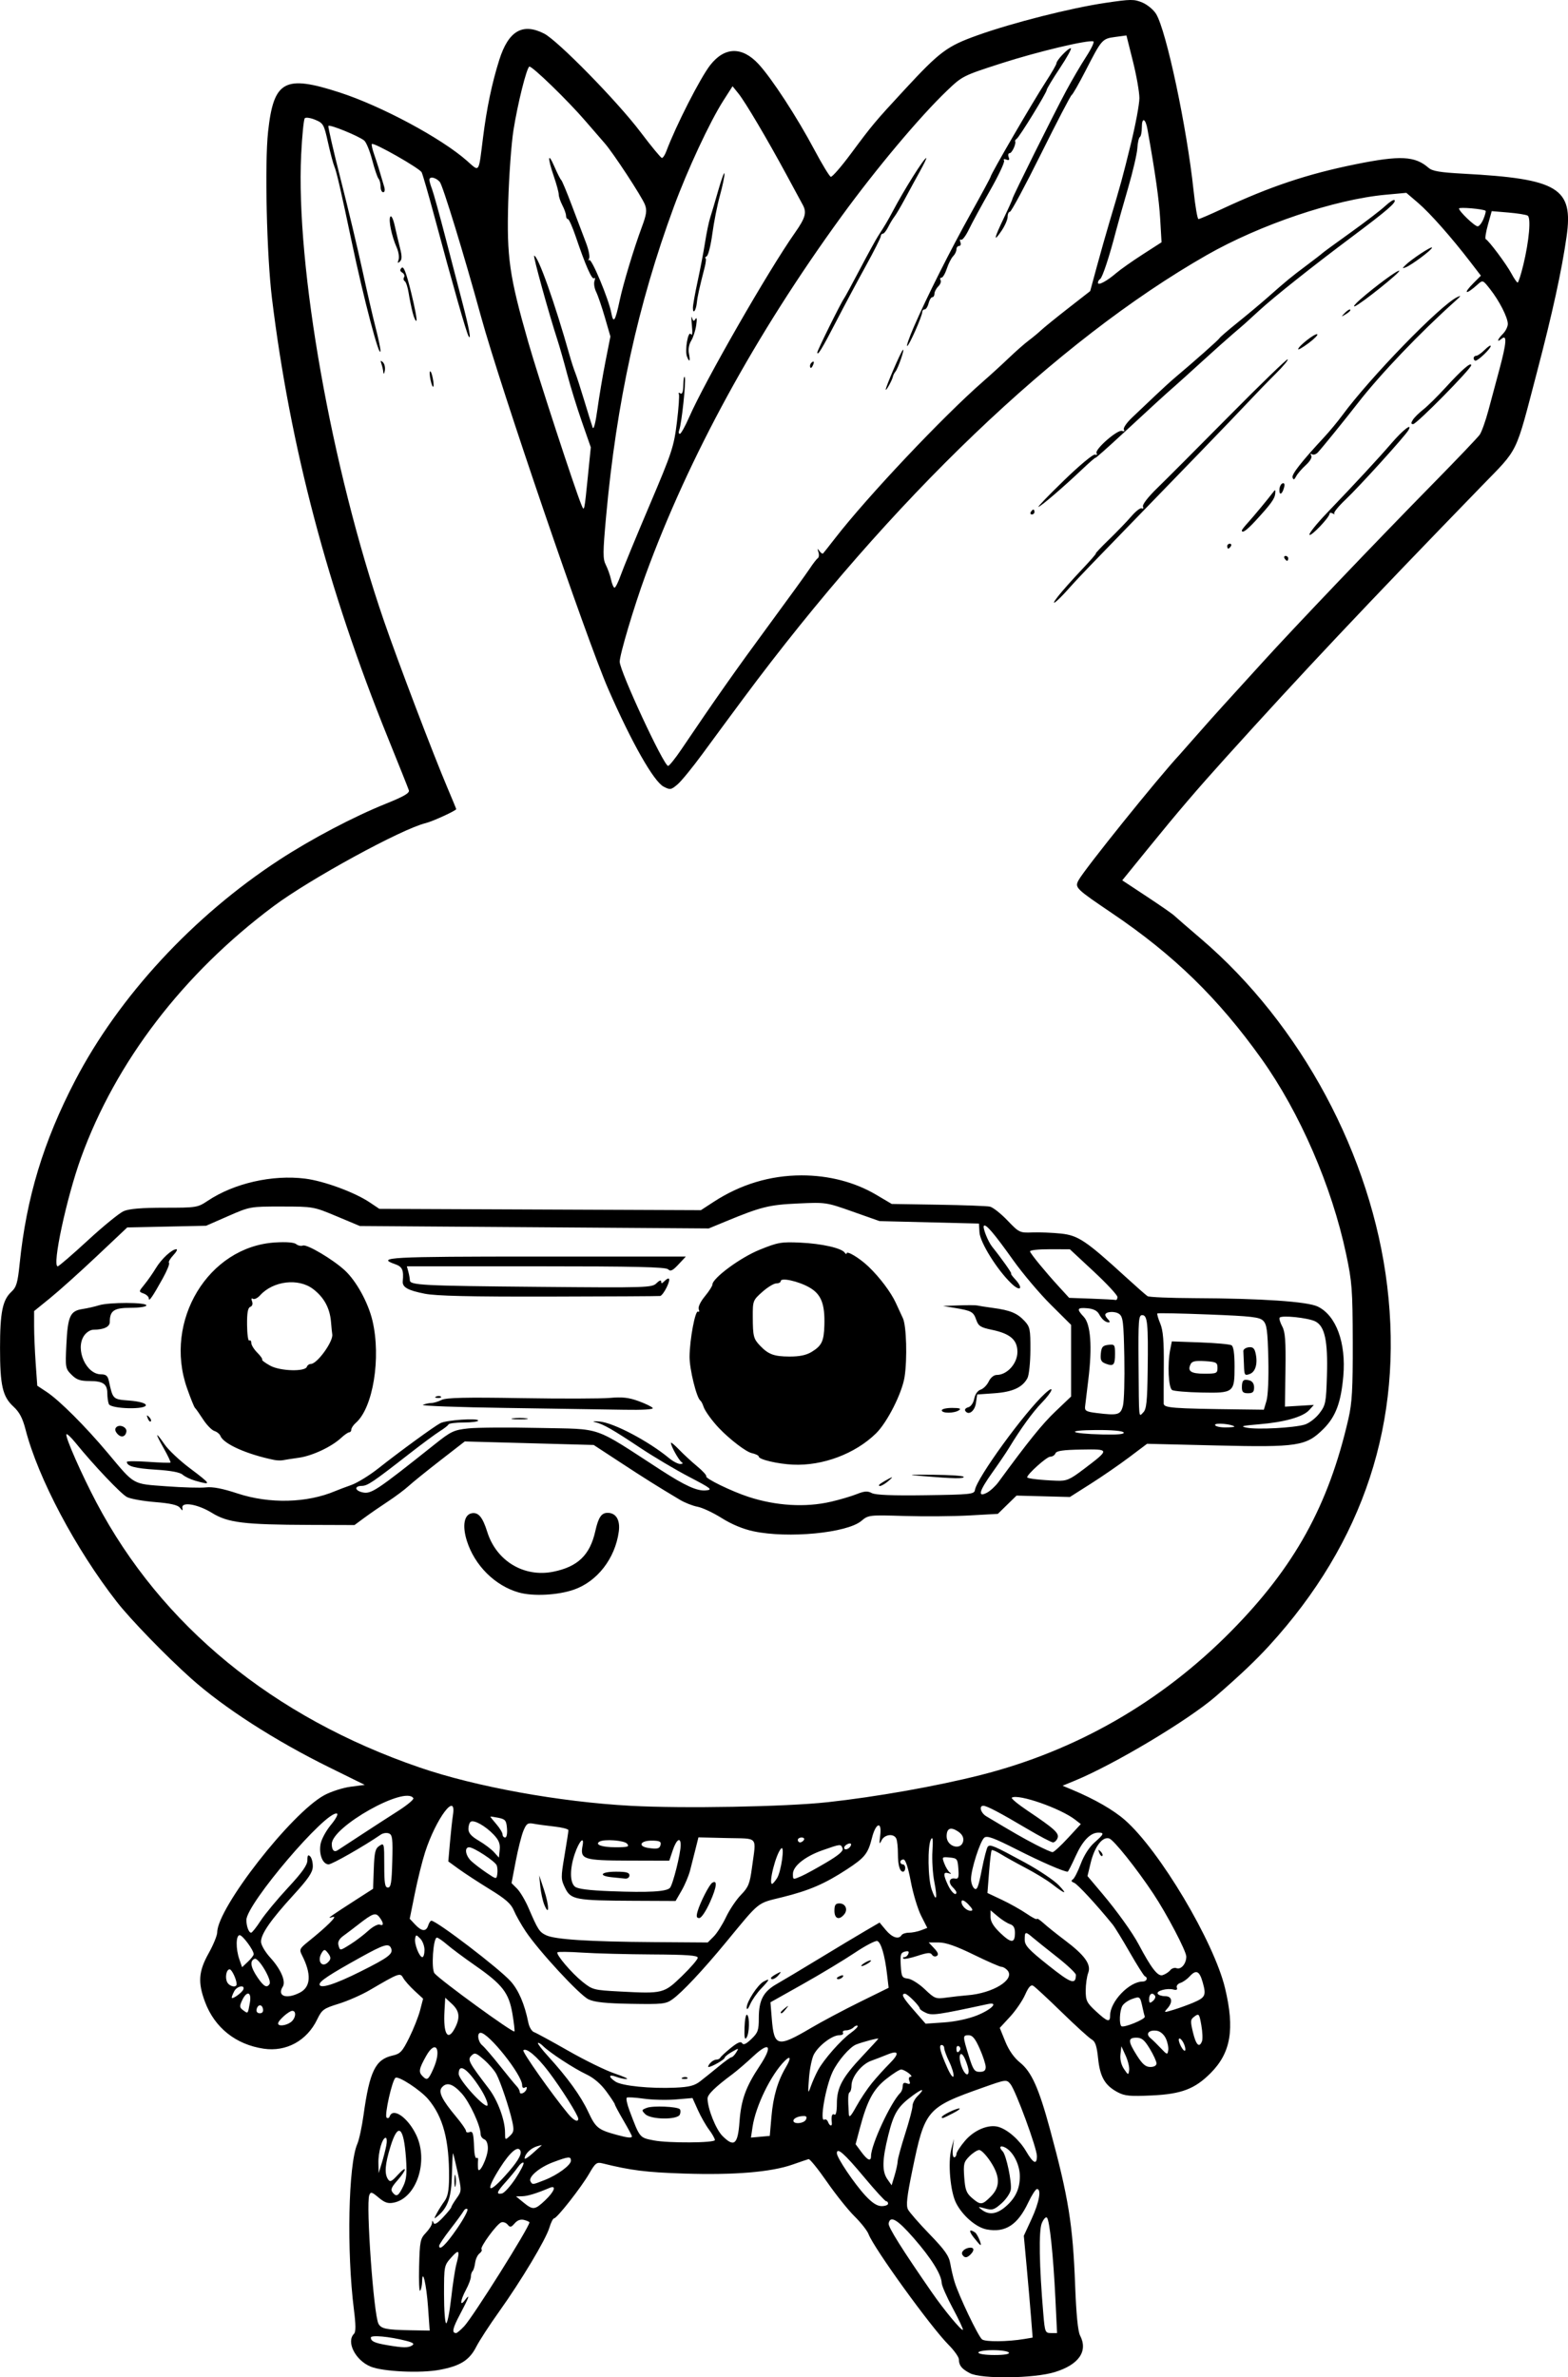 <?xml version="1.0" encoding="UTF-8" standalone="no"?>
<!-- Created with Inkscape (http://www.inkscape.org/) -->

<svg
   width="170.036mm"
   height="257.67mm"
   viewBox="0 0 170.036 257.67"
   version="1.1"
   id="svg1"
   xml:space="preserve"
   xmlns="http://www.w3.org/2000/svg"
   xmlns:svg="http://www.w3.org/2000/svg"><defs
     id="defs1" /><g
     id="layer1"
     transform="translate(-295.611,22.032)"><path
       style="fill:#000000"
       d="m 400.786,235.192 c -0.89,-0.464 -1.187,-0.836 -1.193,-1.497 -0.002,-0.251 -0.51,-0.965 -1.129,-1.587 -1.938,-1.949 -8.082,-10.448 -8.669,-11.991 -0.143,-0.376 -0.826,-1.242 -1.517,-1.923 -0.691,-0.682 -2.041,-2.371 -3,-3.753 -0.959,-1.382 -1.852,-2.485 -1.984,-2.449 -0.132,0.035 -0.921,0.303 -1.753,0.595 -2.318,0.814 -6.343,1.147 -11.717,0.971 -4.169,-0.137 -5.774,-0.337 -8.891,-1.11 -0.613,-0.152 -0.77,-0.029 -1.427,1.11 -0.859,1.489 -3.497,4.852 -3.807,4.852 -0.116,0 -0.349,0.458 -0.516,1.019 -0.386,1.288 -3.058,5.745 -5.467,9.118 -1.019,1.426 -2.124,3.127 -2.457,3.779 -0.746,1.461 -1.725,2.08 -3.959,2.501 -2.081,0.393 -6.191,0.2 -7.513,-0.353 -1.646,-0.688 -2.653,-2.683 -1.79,-3.546 0.208,-0.208 0.206,-0.941 -0.008,-2.633 -0.8,-6.333 -0.606,-15.731 0.371,-17.954 0.192,-0.437 0.496,-1.85 0.675,-3.14 0.656,-4.725 1.284,-6.014 3.134,-6.432 0.852,-0.193 1.064,-0.418 1.818,-1.938 0.469,-0.946 1,-2.284 1.179,-2.974 l 0.326,-1.254 -0.934,-0.862 c -0.514,-0.474 -1.064,-1.097 -1.223,-1.385 -0.328,-0.594 -0.432,-0.556 -3.64,1.321 -0.873,0.511 -2.385,1.175 -3.36,1.476 -1.64,0.507 -1.815,0.634 -2.333,1.705 -1.116,2.305 -3.352,3.526 -5.797,3.164 -3.02,-0.447 -5.317,-2.276 -6.36,-5.063 -0.793,-2.119 -0.704,-3.319 0.388,-5.272 0.509,-0.911 0.929,-1.934 0.932,-2.274 0.025,-2.664 8.032,-12.919 11.606,-14.864 0.725,-0.395 2.011,-0.809 2.857,-0.92 l 1.538,-0.202 -3.836,-1.89 c -5.907,-2.91 -11.462,-6.484 -15.008,-9.656 -2.729,-2.442 -6.551,-6.38 -8.032,-8.276 -4.468,-5.721 -8.545,-13.408 -9.908,-18.687 -0.321,-1.244 -0.665,-1.897 -1.311,-2.49 -1.182,-1.086 -1.457,-2.283 -1.457,-6.34 0,-3.863 0.271,-5.212 1.223,-6.095 0.557,-0.517 0.691,-0.97 0.907,-3.076 0.733,-7.146 2.582,-13.241 6.018,-19.836 4.756,-9.129 12.823,-17.843 22.144,-23.919 3.491,-2.276 8.051,-4.675 11.583,-6.095 1.916,-0.77 2.554,-1.143 2.46,-1.437 -0.07,-0.218 -1.093,-2.778 -2.272,-5.689 -6.519,-16.085 -10.605,-31.564 -12.573,-47.625 -0.571,-4.662 -0.802,-14.608 -0.421,-18.089 0.606,-5.529 1.785,-6.173 7.755,-4.238 4.53,1.468 11.009,4.941 13.797,7.395 1.41,1.241 1.257,1.46 1.759,-2.531 0.398,-3.171 0.968,-5.893 1.756,-8.387 0.995,-3.15 2.528,-4.049 4.867,-2.856 1.483,0.757 7.943,7.351 10.447,10.664 1.164,1.541 2.209,2.807 2.322,2.814 0.113,0.007 0.327,-0.314 0.477,-0.715 1.034,-2.769 3.693,-7.983 4.774,-9.359 1.56,-1.987 3.462,-2.02 5.24,-0.091 1.442,1.564 4.167,5.748 6.048,9.283 0.832,1.564 1.632,2.879 1.777,2.923 0.146,0.044 1.125,-1.079 2.177,-2.496 2.346,-3.159 2.611,-3.475 5.827,-6.949 3.832,-4.138 4.598,-4.709 7.913,-5.893 3.809,-1.361 10.087,-2.951 13.849,-3.509 2.782,-0.413 3.127,-0.415 4.029,-0.035 0.543,0.229 1.211,0.786 1.486,1.238 1.11,1.826 3.337,12.315 4.058,19.12 0.181,1.71 0.421,3.109 0.533,3.109 0.112,0 1.247,-0.487 2.523,-1.083 5.247,-2.45 9.277,-3.799 14.53,-4.862 4.821,-0.976 6.426,-0.897 7.898,0.389 0.413,0.361 1.242,0.5 3.784,0.637 10.295,0.552 11.933,1.549 11.184,6.813 -0.523,3.676 -1.531,8.292 -3.205,14.669 -2.406,9.166 -1.918,8.163 -6.046,12.416 -12.704,13.09 -19.327,20.115 -27.697,29.38 -3.127,3.461 -5.217,5.905 -8.401,9.823 l -2.835,3.49 2.632,1.736 c 1.448,0.955 2.79,1.885 2.982,2.068 0.192,0.183 1.508,1.322 2.924,2.532 10.855,9.274 18.486,23.49 20.192,37.617 1.772,14.666 -2.531,27.779 -12.797,39 -1.48,1.617 -3.136,3.187 -5.793,5.493 -2.971,2.577 -10.987,7.37 -15.289,9.142 l -1.323,0.545 1.058,0.443 c 2.422,1.014 4.446,2.177 5.7,3.274 3.757,3.287 9.66,13.196 10.865,18.238 1.061,4.439 0.626,6.99 -1.566,9.192 -1.714,1.721 -3.162,2.273 -6.365,2.423 -2.384,0.112 -2.952,0.058 -3.721,-0.351 -1.378,-0.733 -1.91,-1.652 -2.117,-3.658 -0.141,-1.36 -0.304,-1.842 -0.696,-2.06 -0.282,-0.157 -1.743,-1.484 -3.247,-2.949 -1.504,-1.465 -2.896,-2.755 -3.094,-2.867 -0.258,-0.146 -0.508,0.131 -0.88,0.973 -0.286,0.647 -1.021,1.72 -1.634,2.384 l -1.114,1.208 0.599,1.476 c 0.385,0.949 0.954,1.761 1.594,2.275 1.249,1.003 2.041,2.766 3.253,7.234 2.009,7.406 2.48,10.328 2.728,16.921 0.117,3.114 0.3,4.982 0.53,5.424 0.891,1.707 -0.114,3.167 -2.735,3.976 -2.245,0.693 -7.964,0.768 -9.207,0.12 z m 4.227,-2.232 c -0.09,-0.146 -0.871,-0.265 -1.735,-0.265 -0.872,0 -1.572,0.118 -1.572,0.265 0,0.149 0.755,0.265 1.735,0.265 1.09,0 1.675,-0.099 1.572,-0.265 z m -64.711,-0.775 c 0.279,-0.176 0.107,-0.307 -0.661,-0.504 -1.803,-0.462 -3.816,-0.646 -3.816,-0.349 0,0.404 0.412,0.593 1.799,0.827 1.743,0.294 2.247,0.299 2.678,0.026 z m 66.398,-0.699 0.892,-0.15 -0.17,-2.165 c -0.093,-1.191 -0.309,-3.673 -0.478,-5.517 l -0.309,-3.352 0.843,-1.828 c 0.829,-1.799 1.09,-3.241 0.586,-3.241 -0.141,0 -0.569,0.661 -0.951,1.468 -1.149,2.43 -2.482,3.29 -4.507,2.91 -1.136,-0.213 -2.616,-1.488 -3.312,-2.851 -0.634,-1.244 -0.909,-4.376 -0.516,-5.892 l 0.274,-1.058 -0.112,0.992 c -0.061,0.546 -1e-5,0.992 0.136,0.992 0.136,0 0.248,-0.157 0.248,-0.349 0,-0.192 0.424,-0.844 0.941,-1.449 1.004,-1.174 2.569,-1.816 3.636,-1.492 1.014,0.308 2.267,1.416 2.983,2.638 0.778,1.328 1.171,1.502 1.171,0.518 0,-0.86 -2.308,-7.13 -2.873,-7.806 -0.428,-0.512 -0.467,-0.507 -2.948,0.371 -6.151,2.176 -6.327,2.382 -7.691,8.992 -0.588,2.851 -0.693,3.797 -0.468,4.233 0.159,0.309 1.217,1.519 2.35,2.689 1.643,1.697 2.096,2.34 2.237,3.175 0.097,0.576 0.304,1.464 0.46,1.973 0.467,1.527 2.573,5.932 2.985,6.244 0.376,0.285 2.763,0.261 4.591,-0.045 z m -6.732,-9.139 c -0.192,-0.31 0.32,-0.753 0.878,-0.76 0.418,-0.005 0.424,0.326 0.013,0.737 -0.396,0.396 -0.657,0.402 -0.891,0.023 z m 1.255,-1.837 c -0.583,-0.738 -0.53,-1.003 0.117,-0.577 0.264,0.174 0.788,1.406 0.583,1.37 -0.046,-0.008 -0.361,-0.365 -0.699,-0.794 z m -3.486,-13.075 c 0,-0.189 1.512,-0.933 1.895,-0.933 0.184,0 -0.133,0.238 -0.704,0.529 -1.117,0.57 -1.191,0.595 -1.191,0.404 z m -51.797,22.681 c 0.962,-1.015 7.083,-10.753 7.083,-11.267 0,-0.063 -0.259,-0.182 -0.575,-0.265 -0.381,-0.1 -0.727,0.025 -1.025,0.368 -0.387,0.446 -0.494,0.465 -0.767,0.135 -0.175,-0.211 -0.486,-0.318 -0.693,-0.239 -0.495,0.19 -2.341,2.714 -2.136,2.92 0.088,0.088 -0.011,0.291 -0.221,0.451 -0.209,0.16 -0.421,0.614 -0.471,1.008 -0.05,0.395 -0.174,0.801 -0.277,0.904 -0.103,0.103 -0.186,0.377 -0.186,0.609 0,0.233 -0.238,0.867 -0.529,1.41 -0.615,1.147 -0.696,1.894 -0.124,1.137 0.63,-0.832 0.45,-0.308 -0.521,1.522 -0.822,1.55 -0.922,2.034 -0.419,2.034 0.094,0 0.481,-0.327 0.86,-0.728 z m 64.118,-3.043 c -0.224,-4.622 -0.625,-8.452 -0.915,-8.742 -0.119,-0.119 -0.371,0.156 -0.56,0.611 -0.342,0.826 -0.277,4.619 0.169,9.851 0.167,1.96 0.204,2.051 0.831,2.051 h 0.657 z m -68.033,0.926 c -0.171,-2.428 -0.611,-4.292 -0.64,-2.712 -0.007,0.364 -0.1,0.799 -0.206,0.967 -0.107,0.168 -0.16,-1.021 -0.119,-2.641 0.07,-2.718 0.126,-3 0.728,-3.627 0.359,-0.374 0.661,-0.853 0.673,-1.063 0.016,-0.301 0.051,-0.307 0.162,-0.028 0.098,0.246 0.414,0.065 1.037,-0.596 0.493,-0.523 0.896,-1.021 0.896,-1.107 0,-0.086 0.254,-0.514 0.565,-0.95 0.557,-0.782 0.558,-0.821 0.122,-2.807 -0.243,-1.108 -0.472,-2.043 -0.507,-2.079 -0.035,-0.035 -0.089,1.015 -0.119,2.334 -0.056,2.454 -0.444,3.568 -1.562,4.49 -0.399,0.329 -0.407,0.303 -0.086,-0.301 0.193,-0.364 0.57,-0.959 0.837,-1.323 0.358,-0.487 0.49,-1.149 0.501,-2.514 0.032,-4.079 -0.638,-6.619 -2.252,-8.536 -0.827,-0.983 -3.207,-2.544 -3.552,-2.331 -0.362,0.224 -1.227,4.075 -0.969,4.316 0.119,0.111 0.269,0.053 0.334,-0.129 0.361,-1.01 1.981,0.126 2.883,2.022 1.353,2.845 0.025,6.831 -2.439,7.323 -0.628,0.126 -0.984,0.007 -1.644,-0.548 -0.738,-0.621 -0.862,-0.653 -1.011,-0.265 -0.38,0.99 0.472,12.942 0.994,13.938 0.287,0.548 0.857,0.664 3.491,0.71 l 2.066,0.036 z m 2.863,-13.692 c 0.003,-0.582 0.057,-0.789 0.12,-0.46 0.063,0.329 0.061,0.805 -0.005,1.058 -0.066,0.253 -0.118,-0.016 -0.115,-0.598 z m 54.051,13.862 c -0.656,-1.221 -1.2,-2.459 -1.209,-2.75 -0.029,-0.925 -1.126,-2.684 -3.035,-4.867 -1.779,-2.034 -2.548,-2.483 -2.72,-1.589 -0.072,0.373 1.482,2.849 4.699,7.488 1.327,1.914 3.211,4.185 3.353,4.043 0.058,-0.058 -0.432,-1.104 -1.087,-2.326 z m -54.403,-1.096 c 0.167,-1.492 0.418,-3.143 0.559,-3.669 0.414,-1.548 0.303,-1.705 -0.538,-0.763 -0.787,0.882 -0.794,0.916 -0.794,4.016 0,1.72 0.106,3.127 0.235,3.127 0.129,0 0.371,-1.22 0.538,-2.712 z m 0.644,-7.561 c 0.721,-1.047 1.224,-1.991 1.118,-2.097 -0.106,-0.106 -0.296,-0.01 -0.421,0.214 -0.125,0.224 -0.771,1.107 -1.435,1.962 -0.664,0.855 -1.207,1.663 -1.207,1.795 0,0.591 0.736,-0.118 1.946,-1.875 z m 59.427,-2.326 c 1.105,-0.93 1.599,-1.958 1.597,-3.329 -0.001,-1.252 -0.708,-2.652 -1.572,-3.114 -0.558,-0.299 -0.74,-0.046 -0.291,0.404 0.392,0.392 1.024,3.414 0.877,4.187 -0.073,0.381 -0.531,1.042 -1.019,1.47 -0.778,0.684 -0.992,0.749 -1.755,0.538 -0.798,-0.221 -0.827,-0.208 -0.355,0.148 0.76,0.575 1.593,0.474 2.518,-0.305 z m -49.882,-0.727 c 1.012,-0.954 1.273,-1.686 0.482,-1.35 -1.413,0.599 -2.388,0.897 -2.977,0.908 l -0.661,0.013 0.794,0.651 c 1.041,0.853 1.243,0.834 2.362,-0.221 z m 37.193,0.362 c 0,-0.146 -0.095,-0.265 -0.212,-0.265 -0.116,0 -1.199,-1.182 -2.405,-2.627 -2.136,-2.558 -2.94,-3.262 -2.94,-2.577 0,0.494 1.899,3.312 3.105,4.608 0.724,0.777 1.263,1.124 1.749,1.124 0.386,0 0.702,-0.119 0.702,-0.265 z m 11.133,-0.773 c 1.043,-1.043 1.029,-2.19 -0.045,-3.811 -0.45,-0.68 -0.991,-1.236 -1.203,-1.236 -0.211,0 -0.69,0.306 -1.064,0.68 -0.615,0.615 -0.669,0.834 -0.564,2.289 0.097,1.346 0.234,1.71 0.839,2.231 0.925,0.796 1.102,0.783 2.036,-0.152 z m -63.69,-1.17 c 0.326,-0.686 0.39,-1.376 0.277,-2.969 -0.247,-3.479 -0.861,-3.944 -1.685,-1.277 -0.594,1.922 -0.67,2.939 -0.267,3.544 0.222,0.333 0.392,0.257 1.054,-0.467 1.051,-1.15 1.02,-0.607 -0.034,0.593 -0.674,0.768 -0.765,1.009 -0.499,1.329 0.412,0.497 0.627,0.357 1.154,-0.753 z m 12.158,-0.793 c 0.561,-0.848 0.948,-1.613 0.859,-1.701 -0.088,-0.088 -0.364,0.13 -0.612,0.485 -0.248,0.355 -0.841,1.077 -1.317,1.604 -0.976,1.081 -1.071,1.369 -0.408,1.242 0.252,-0.049 0.916,-0.782 1.477,-1.629 z m -1.173,-0.245 c 1.329,-1.465 1.863,-2.324 1.703,-2.74 -0.24,-0.625 -1.113,0.099 -2.216,1.838 -1.602,2.526 -1.355,2.961 0.513,0.902 z m 4.327,0.42 c 1.408,-0.554 2.85,-1.617 2.85,-2.101 0,-0.485 -0.248,-0.463 -1.931,0.166 -1.505,0.563 -2.74,1.62 -2.447,2.094 0.224,0.362 0.192,0.365 1.528,-0.16 z m 38.283,-2.042 c 0.011,-0.276 0.378,-1.617 0.814,-2.98 0.437,-1.363 0.794,-2.715 0.794,-3.004 0,-0.289 0.238,-0.764 0.529,-1.055 0.863,-0.863 0.605,-0.895 -0.524,-0.065 -1.598,1.175 -2.035,1.886 -2.632,4.286 -0.667,2.681 -0.691,3.923 -0.092,4.778 l 0.456,0.65 0.318,-1.055 c 0.175,-0.58 0.327,-1.28 0.338,-1.556 z m -55.458,-1.681 c 0.092,-0.473 0.062,-0.86 -0.065,-0.86 -0.368,0 -0.815,1.565 -0.787,2.751 l 0.026,1.085 0.329,-1.058 c 0.181,-0.582 0.405,-1.445 0.496,-1.918 z m 11.017,0.293 c 0.007,-0.503 -0.146,-0.892 -0.386,-0.984 -0.218,-0.084 -0.397,-0.33 -0.397,-0.548 0,-0.905 -1.187,-3.466 -2.047,-4.418 -0.972,-1.075 -1.647,-1.276 -2.17,-0.646 -0.394,0.474 0.031,1.336 1.554,3.157 0.592,0.707 1.076,1.404 1.076,1.55 0,0.145 0.159,0.203 0.353,0.129 0.394,-0.151 0.465,0.089 0.529,1.773 0.024,0.641 0.141,1.105 0.26,1.032 0.119,-0.073 0.194,0.027 0.167,0.224 -0.027,0.197 -0.03,0.595 -0.007,0.886 0.068,0.841 1.054,-1.15 1.068,-2.155 z m 5.831,-0.326 c 0.073,-0.054 -0.164,-0.007 -0.527,0.105 -0.661,0.204 -1.3,0.835 -1.316,1.301 -0.005,0.136 0.378,-0.102 0.85,-0.529 0.472,-0.427 0.919,-0.822 0.992,-0.876 z m 35.72,1.149 c 0,-1.212 2.129,-5.798 3.179,-6.848 0.144,-0.144 0.261,-0.472 0.261,-0.729 0,-0.329 0.132,-0.417 0.443,-0.298 0.335,0.129 0.402,0.063 0.273,-0.273 -0.099,-0.257 -0.041,-0.443 0.137,-0.443 0.394,0 -0.619,-0.774 -1.027,-0.785 -0.169,-0.005 -0.893,0.454 -1.608,1.02 -1.412,1.116 -2.071,2.343 -2.868,5.34 l -0.462,1.739 0.622,0.841 c 0.677,0.915 1.051,1.07 1.051,0.436 z m -16.933,-1.729 c 0,-0.155 -0.285,-0.661 -0.632,-1.124 -0.348,-0.463 -0.894,-1.424 -1.214,-2.135 l -0.581,-1.293 -1.808,0.152 c -0.994,0.083 -2.553,0.046 -3.463,-0.082 -0.91,-0.129 -1.743,-0.18 -1.85,-0.114 -0.107,0.066 0.019,0.685 0.279,1.376 1.137,3.019 1.085,2.954 2.646,3.26 1.569,0.307 6.624,0.278 6.624,-0.038 z m -7.552,-2.81 c -0.418,-0.418 -0.407,-0.461 0.18,-0.683 0.653,-0.248 3.282,-0.139 3.568,0.148 0.091,0.091 0.095,0.349 0.009,0.574 -0.23,0.6 -3.148,0.571 -3.756,-0.038 z m 10.22,0.84 c 0.175,-2.384 0.681,-3.791 2.169,-6.031 1.472,-2.216 1.13,-2.761 -0.675,-1.078 -0.761,0.71 -1.785,1.588 -2.275,1.952 -1.855,1.377 -2.681,2.186 -2.681,2.625 0,1.078 0.899,3.342 1.61,4.052 1.271,1.271 1.672,0.941 1.852,-1.521 z m -24.653,-0.106 c -0.331,-1.473 -1.233,-4.156 -1.703,-5.064 -0.199,-0.386 -0.801,-1.086 -1.337,-1.556 -0.876,-0.769 -1.015,-0.814 -1.38,-0.449 -0.44,0.44 -0.296,0.712 1.895,3.58 0.963,1.26 1.755,3.407 1.755,4.757 0,0.827 0.012,0.836 0.515,0.368 0.448,-0.417 0.481,-0.63 0.255,-1.635 z m 12.989,1.675 c 0,-0.085 -0.417,-0.865 -0.926,-1.734 -0.509,-0.869 -0.926,-1.647 -0.926,-1.729 0,-0.082 -0.418,-0.718 -0.928,-1.413 -0.598,-0.814 -1.37,-1.472 -2.17,-1.848 -1.34,-0.63 -3.981,-2.356 -4.692,-3.067 -0.241,-0.241 -0.487,-0.388 -0.548,-0.328 -0.061,0.061 0.427,0.7 1.084,1.421 2.134,2.341 3.556,4.309 4.367,6.041 0.817,1.745 1.068,1.946 3.151,2.511 1.129,0.306 1.587,0.348 1.587,0.145 z m 15.13,-2.13 c 0.19,-2.188 0.675,-3.852 1.559,-5.351 0.592,-1.004 0.532,-1.347 -0.122,-0.692 -1.493,1.493 -3.145,4.879 -3.485,7.141 l -0.175,1.166 1.021,-0.091 1.021,-0.091 z m 6.546,0.63 c -0.087,-0.673 0.027,-1.019 0.284,-0.86 0.163,0.101 0.265,-0.354 0.265,-1.186 0,-1.741 0.591,-2.84 2.767,-5.149 0.952,-1.01 1.731,-1.861 1.731,-1.89 0,-0.096 -1.701,0.35 -2.408,0.631 -0.702,0.28 -1.987,1.772 -2.552,2.963 -0.771,1.627 -1.439,5.517 -0.889,5.177 0.13,-0.081 0.305,0.032 0.389,0.249 0.184,0.479 0.473,0.525 0.413,0.065 z m -2.788,-0.348 c 0.124,-0.323 0.003,-0.396 -0.547,-0.331 -0.388,0.046 -0.754,0.232 -0.814,0.414 -0.162,0.494 1.171,0.412 1.361,-0.084 z m -24.709,-0.064 c 0,-0.373 -1.84,-3.292 -3.224,-5.115 -1.237,-1.629 -2.411,-2.618 -2.73,-2.299 -0.152,0.152 3.119,4.79 4.853,6.881 0.601,0.726 1.101,0.967 1.101,0.533 z m 31.855,-3.871 c 0.5,-0.611 1.352,-1.553 1.893,-2.093 1.115,-1.115 1.029,-1.502 -0.222,-0.992 -0.467,0.191 -1.267,0.499 -1.776,0.684 -1.033,0.376 -2.117,1.745 -2.117,2.672 0,0.334 -0.089,0.662 -0.198,0.729 -0.18,0.111 -0.202,0.659 -0.094,2.356 0.029,0.461 0.214,0.275 0.821,-0.826 0.431,-0.782 1.193,-1.921 1.693,-2.531 z m -42.469,0.597 c -1.387,-2.161 -2.35,-2.812 -2.35,-1.588 0,0.684 3.021,3.956 3.13,3.391 0.048,-0.248 -0.303,-1.06 -0.78,-1.803 z m 5.01,0.061 c 0.07,-0.209 -0.004,-0.276 -0.182,-0.166 -0.177,0.11 -0.299,0.002 -0.299,-0.265 0,-1.103 -3.628,-5.667 -4.504,-5.667 -0.422,0 -0.294,0.964 0.18,1.357 0.241,0.2 1.1,1.197 1.909,2.215 0.809,1.019 1.624,2.009 1.811,2.202 0.187,0.192 0.34,0.47 0.34,0.617 0,0.372 0.603,0.136 0.745,-0.293 z m 31.601,-2.043 c 0.631,-1.164 2.479,-3.267 3.545,-4.032 0.489,-0.351 0.827,-0.7 0.751,-0.776 -0.076,-0.076 -0.279,0.003 -0.451,0.175 -0.172,0.172 -0.534,0.313 -0.805,0.313 -0.271,0 -0.418,0.119 -0.328,0.265 0.09,0.146 -0.099,0.265 -0.422,0.265 -0.756,0 -2.248,1.14 -2.742,2.096 -0.212,0.41 -0.448,1.565 -0.523,2.566 -0.128,1.689 -0.114,1.753 0.192,0.894 0.181,-0.509 0.534,-1.304 0.784,-1.765 z m -12.761,1.191 c 0.44,-0.339 1.341,-1.062 2.001,-1.608 0.66,-0.546 1.284,-0.992 1.385,-0.992 0.102,0 0.329,-0.23 0.505,-0.512 0.311,-0.498 0.298,-0.499 -0.464,-0.066 -0.431,0.245 -0.784,0.532 -0.785,0.637 -0.002,0.192 -1.407,0.999 -1.741,0.999 -0.098,0 -0.03,-0.179 0.152,-0.397 0.181,-0.218 0.483,-0.397 0.672,-0.397 0.188,0 0.382,-0.091 0.431,-0.201 0.049,-0.111 0.559,-0.585 1.134,-1.053 0.745,-0.607 1.103,-0.759 1.244,-0.531 0.141,0.228 0.432,0.096 1.005,-0.452 0.714,-0.684 0.806,-0.945 0.806,-2.28 0,-1.928 0.492,-2.86 1.945,-3.685 0.641,-0.364 2.698,-1.594 4.571,-2.733 1.873,-1.139 4.121,-2.488 4.994,-2.998 l 1.587,-0.926 0.681,0.815 c 0.682,0.816 1.394,1.046 1.701,0.55 0.09,-0.146 0.446,-0.265 0.792,-0.265 0.346,0 0.937,-0.117 1.314,-0.261 l 0.685,-0.261 -0.668,-1.319 c -0.368,-0.726 -0.872,-2.394 -1.12,-3.708 -0.292,-1.542 -0.573,-2.389 -0.793,-2.389 -0.188,0 -0.342,0.119 -0.342,0.265 0,0.146 0.119,0.265 0.265,0.265 0.146,0 0.265,0.179 0.265,0.397 0,0.218 -0.106,0.397 -0.236,0.397 -0.358,0 -0.557,-0.711 -0.557,-1.984 0,-0.631 -0.072,-1.336 -0.161,-1.566 -0.242,-0.631 -1.3,-0.516 -1.624,0.177 -0.226,0.484 -0.251,0.378 -0.133,-0.564 0.198,-1.581 -0.481,-1.375 -0.894,0.272 -0.43,1.711 -0.772,2.14 -2.717,3.41 -2.414,1.576 -4.085,2.296 -7.008,3.02 -2.796,0.692 -2.36,0.343 -6.128,4.909 -2.488,3.016 -4.735,5.407 -5.786,6.16 -0.706,0.505 -1.084,0.547 -4.491,0.488 -2.751,-0.048 -3.952,-0.174 -4.61,-0.487 -0.975,-0.463 -5.392,-5.239 -6.814,-7.368 -0.492,-0.737 -1.069,-1.758 -1.283,-2.27 -0.299,-0.716 -0.896,-1.242 -2.587,-2.279 -1.209,-0.742 -2.72,-1.727 -3.359,-2.189 l -1.16,-0.841 0.176,-2.023 c 0.097,-1.113 0.245,-2.469 0.329,-3.015 0.405,-2.615 -1.84,0.383 -3.021,4.035 -0.306,0.946 -0.806,2.957 -1.112,4.469 l -0.556,2.749 0.586,0.624 c 0.717,0.763 1.198,0.795 1.42,0.095 0.092,-0.291 0.249,-0.52 0.349,-0.51 0.653,0.07 7.327,5.169 8.577,6.552 0.875,0.969 1.526,2.485 1.929,4.492 0.097,0.483 0.373,0.947 0.614,1.031 0.241,0.085 1.916,0.997 3.723,2.028 1.807,1.031 4.069,2.137 5.027,2.458 0.958,0.321 1.541,0.59 1.296,0.6 -0.245,0.009 -0.751,-0.099 -1.124,-0.241 -0.838,-0.318 -0.887,-0.007 -0.083,0.523 0.702,0.463 3.78,0.773 6.482,0.654 1.518,-0.067 2.085,-0.213 2.718,-0.7 z m -1.908,-0.4 c 0.191,-0.076 0.419,-0.067 0.507,0.021 0.088,0.088 -0.068,0.15 -0.347,0.139 -0.308,-0.013 -0.371,-0.075 -0.16,-0.16 z m 6.704,-5.43 c 0.028,-0.83 0.149,-1.448 0.27,-1.373 0.307,0.19 0.268,2.006 -0.054,2.486 -0.191,0.285 -0.252,-0.027 -0.216,-1.112 z m 0.236,-2.134 c -0.014,-0.639 1.183,-2.486 1.838,-2.837 0.732,-0.392 0.671,-0.225 -0.282,0.772 -0.448,0.469 -0.979,1.231 -1.18,1.693 -0.219,0.504 -0.37,0.653 -0.376,0.372 z m 2.635,-3.227 c 0,-0.068 0.268,-0.266 0.595,-0.44 0.54,-0.288 0.561,-0.276 0.232,0.123 -0.338,0.41 -0.828,0.597 -0.828,0.317 z m 6.879,-7.285 c 0,-0.621 0.117,-0.794 0.537,-0.794 0.666,0 0.955,0.667 0.518,1.194 -0.548,0.661 -1.056,0.468 -1.056,-0.4 z m -43.51,17.167 c 0.956,-2.119 0.295,-3.323 -0.774,-1.411 -0.778,1.393 -0.836,1.724 -0.377,2.182 0.49,0.49 0.623,0.4 1.152,-0.771 z m 55.961,-0.793 c -0.3,-0.62 -0.545,-1.284 -0.545,-1.475 0,-0.191 -0.127,-0.347 -0.282,-0.347 -0.343,0 -0.158,0.736 0.627,2.493 0.326,0.73 0.618,1.116 0.663,0.879 0.045,-0.232 -0.163,-0.93 -0.463,-1.55 z m 2.101,0.987 c 0,-0.202 -0.162,-0.752 -0.361,-1.224 -0.473,-1.125 -0.837,-0.56 -0.431,0.67 0.302,0.914 0.792,1.257 0.792,0.554 z m 17.028,-1.657 -0.464,-1.019 -0.098,0.879 c -0.061,0.549 0.081,1.145 0.38,1.587 0.459,0.68 0.481,0.686 0.562,0.141 0.046,-0.313 -0.125,-1.027 -0.38,-1.587 z m -15.176,1.237 c 0,-0.287 -0.291,-1.18 -0.647,-1.984 -0.482,-1.09 -0.786,-1.463 -1.191,-1.463 -0.67,0 -0.67,0.063 -0.004,2.221 0.474,1.534 0.619,1.748 1.191,1.748 0.471,0 0.651,-0.144 0.651,-0.522 z m 18.521,-0.394 c 0,-0.212 -0.327,-0.927 -0.726,-1.587 -0.58,-0.96 -0.873,-1.201 -1.455,-1.201 -0.935,0 -0.924,0.384 0.058,1.933 0.598,0.943 0.948,1.242 1.455,1.242 0.408,0 0.667,-0.15 0.667,-0.386 z m 1.007,-2.716 c -0.207,-0.433 -0.606,-0.77 -0.974,-0.823 -0.854,-0.121 -1.253,0.326 -0.7,0.785 0.239,0.199 0.755,0.702 1.146,1.118 0.673,0.715 0.716,0.726 0.795,0.205 0.046,-0.303 -0.074,-0.881 -0.267,-1.285 z m -22.318,1.269 c 0.084,-0.135 0.031,-0.321 -0.117,-0.412 -0.148,-0.091 -0.269,0.019 -0.269,0.246 0,0.465 0.159,0.533 0.386,0.166 z m 24.216,-0.82 c -0.167,-0.312 -0.373,-0.497 -0.459,-0.411 -0.085,0.085 0.01,0.464 0.212,0.841 0.202,0.377 0.408,0.562 0.459,0.411 0.05,-0.151 -0.045,-0.53 -0.212,-0.841 z m 2.031,-0.14 c 0.087,-0.227 0.054,-1.008 -0.074,-1.734 -0.218,-1.235 -0.265,-1.297 -0.733,-0.953 -0.457,0.337 -0.472,0.485 -0.172,1.734 0.329,1.373 0.685,1.719 0.979,0.953 z m -42.442,-1.411 c 1.2,-0.707 3.594,-1.981 5.321,-2.831 l 3.138,-1.546 -0.171,-1.463 c -0.239,-2.049 -0.649,-3.452 -1.055,-3.607 -0.19,-0.073 -1.3,0.507 -2.467,1.288 -1.167,0.781 -3.697,2.305 -5.622,3.387 l -3.5,1.967 0.147,1.809 c 0.245,3.017 0.626,3.107 4.21,0.997 z m -3.242,-1.715 c 0,-0.055 0.208,-0.263 0.463,-0.463 0.42,-0.329 0.429,-0.32 0.1,0.1 -0.346,0.441 -0.563,0.581 -0.563,0.363 z m 6.085,-3.708 c 0,-0.057 0.185,-0.175 0.411,-0.262 0.235,-0.09 0.342,-0.046 0.249,0.104 -0.155,0.251 -0.66,0.372 -0.66,0.158 z m 2.646,-1.333 c 0,-0.073 0.238,-0.26 0.529,-0.415 0.291,-0.156 0.529,-0.224 0.529,-0.151 0,0.073 -0.238,0.26 -0.529,0.415 -0.291,0.156 -0.529,0.224 -0.529,0.151 z m -44.06,6.741 c 0.587,-1.135 0.499,-1.849 -0.324,-2.613 l -0.728,-0.676 -0.082,1.426 c -0.145,2.53 0.36,3.36 1.133,1.864 z m 6.234,-1.544 c -0.384,-2.276 -1.073,-3.168 -4.047,-5.238 -1.199,-0.835 -2.571,-1.856 -3.049,-2.269 -0.478,-0.413 -0.97,-0.751 -1.094,-0.751 -0.405,0 -0.634,3.418 -0.259,3.869 0.618,0.744 8.483,6.465 8.665,6.303 0.051,-0.045 -0.046,-0.906 -0.216,-1.913 z m 68.572,0.305 c -0.043,-0.126 -0.142,-0.527 -0.221,-0.891 -0.286,-1.322 -0.286,-1.322 -1.151,-1.021 -0.446,0.156 -0.928,0.501 -1.07,0.767 -0.287,0.536 -0.35,1.927 -0.098,2.179 0.226,0.226 2.634,-0.754 2.54,-1.034 z m -92.593,0.593 c 0.524,-0.398 0.625,-1.219 0.149,-1.219 -0.363,0 -1.538,1.046 -1.538,1.369 0,0.337 0.872,0.243 1.389,-0.15 z m 74.405,-0.727 c 1.588,-0.637 2.403,-1.491 1.168,-1.225 -5.435,1.172 -6.038,1.258 -6.699,0.957 -0.373,-0.17 -0.678,-0.38 -0.678,-0.467 0,-0.27 -1.33,-1.608 -1.598,-1.608 -0.474,0 -0.256,0.404 0.987,1.825 l 1.241,1.419 2.011,-0.138 c 1.205,-0.083 2.635,-0.388 3.568,-0.762 z m 14.429,0.011 c 0,-1.509 2.081,-3.678 3.529,-3.678 0.443,0 0.613,-0.409 0.238,-0.573 -0.111,-0.049 -0.849,-1.215 -1.639,-2.593 -0.79,-1.377 -1.622,-2.733 -1.849,-3.012 -1.726,-2.128 -3.811,-4.384 -4.183,-4.527 -0.305,-0.117 -0.351,-0.232 -0.144,-0.359 0.167,-0.103 0.556,-0.864 0.866,-1.69 0.343,-0.916 0.918,-1.815 1.475,-2.304 1.037,-0.911 1.107,-1.082 0.443,-1.082 -0.873,0 -1.711,0.864 -2.477,2.553 -0.419,0.924 -0.805,1.681 -0.859,1.681 -0.433,0 -2.864,-1.058 -5.502,-2.394 -2.525,-1.279 -3.245,-1.542 -3.544,-1.294 -0.451,0.374 -1.436,3.446 -1.436,4.477 0,0.403 0.16,0.866 0.356,1.029 0.289,0.24 0.441,-0.139 0.809,-2.018 0.249,-1.272 0.545,-2.406 0.658,-2.52 0.264,-0.267 0.659,-0.098 3.998,1.713 1.528,0.829 3.195,1.948 3.704,2.487 0.989,1.047 0.708,0.984 -0.794,-0.179 -0.509,-0.395 -1.759,-1.155 -2.778,-1.691 -1.019,-0.535 -2.245,-1.217 -2.724,-1.514 -0.48,-0.297 -0.924,-0.489 -0.987,-0.426 -0.063,0.063 -0.193,1.132 -0.288,2.377 l -0.174,2.262 1.558,0.734 c 0.857,0.404 2.064,1.081 2.682,1.504 0.618,0.424 1.124,0.683 1.124,0.576 0,-0.107 0.327,0.102 0.728,0.465 0.4,0.363 1.424,1.183 2.276,1.822 2.187,1.643 2.906,2.641 2.559,3.555 -0.149,0.392 -0.271,1.258 -0.271,1.926 0,1.085 0.117,1.322 1.102,2.232 1.257,1.161 1.543,1.247 1.543,0.462 z m -93.289,-1.363 c 0.219,-1.209 -0.325,-1.379 -0.843,-0.263 -0.29,0.625 -0.275,0.77 0.113,1.054 0.543,0.397 0.508,0.434 0.73,-0.79 z m 1.428,0.661 c -0.107,-0.558 -0.577,-0.523 -0.697,0.052 -0.05,0.24 0.096,0.411 0.35,0.411 0.273,0 0.402,-0.173 0.346,-0.463 z m 100.905,-0.7 c 1.285,-0.549 1.392,-0.781 1.004,-2.165 -0.359,-1.282 -0.722,-1.444 -1.443,-0.647 -0.26,0.287 -0.704,0.596 -0.986,0.685 -0.282,0.09 -0.454,0.317 -0.382,0.506 0.088,0.231 -0.034,0.3 -0.373,0.211 -0.691,-0.181 -1.895,0.148 -1.699,0.464 0.087,0.141 0.449,0.257 0.805,0.257 0.759,0 0.865,0.642 0.225,1.35 -0.4,0.442 -0.363,0.447 0.728,0.111 0.632,-0.195 1.587,-0.542 2.123,-0.771 z m -4.168,-0.719 c -0.267,-0.432 -0.643,-0.241 -0.643,0.327 0,0.467 0.066,0.507 0.394,0.235 0.217,-0.18 0.329,-0.433 0.249,-0.562 z m -98.862,-0.72 c 0.173,-0.52 -0.699,-0.341 -0.99,0.204 -0.151,0.281 -0.274,0.594 -0.274,0.694 0,0.272 1.145,-0.541 1.264,-0.897 z m 78.51,0.653 c 2.77,-0.217 5.179,-1.698 4.362,-2.683 -0.181,-0.218 -0.473,-0.396 -0.65,-0.396 -0.177,0 -1.539,-0.595 -3.027,-1.323 -1.911,-0.934 -3.025,-1.323 -3.793,-1.323 h -1.088 l 0.595,0.634 c 0.423,0.451 0.505,0.69 0.281,0.828 -0.173,0.107 -0.406,0.046 -0.518,-0.136 -0.16,-0.259 -0.501,-0.231 -1.575,0.125 -0.754,0.25 -1.443,0.384 -1.53,0.296 -0.088,-0.088 -0.033,-0.159 0.121,-0.159 0.154,0 0.344,-0.165 0.421,-0.367 0.1,-0.26 -0.012,-0.327 -0.381,-0.23 -0.448,0.117 -0.511,0.329 -0.443,1.491 0.072,1.245 0.136,1.361 0.779,1.436 0.385,0.045 1.208,0.564 1.828,1.154 1.071,1.019 1.189,1.065 2.342,0.904 0.668,-0.093 1.692,-0.206 2.275,-0.252 z m -72.388,-0.289 c 1.201,-0.621 1.275,-2.017 0.217,-4.084 -0.297,-0.58 -0.239,-0.701 0.701,-1.455 2.023,-1.624 3.222,-2.818 2.677,-2.665 -0.5,0.14 -0.503,0.129 -0.048,-0.195 0.265,-0.189 1.361,-0.908 2.437,-1.599 l 1.956,-1.256 0.077,-2.153 c 0.065,-1.809 0.161,-2.209 0.606,-2.503 0.516,-0.342 0.529,-0.291 0.529,2.085 0,1.989 0.073,2.436 0.397,2.436 0.324,0 0.411,-0.526 0.472,-2.849 0.065,-2.461 0.015,-2.872 -0.367,-3.019 -0.243,-0.093 -0.634,-0.037 -0.869,0.124 -1.829,1.258 -5.288,3.23 -5.665,3.23 -0.646,0 -1.08,-1.103 -0.872,-2.215 0.096,-0.513 0.6,-1.441 1.118,-2.062 0.519,-0.621 0.816,-1.172 0.66,-1.224 -1.151,-0.384 -9.825,9.796 -9.825,11.53 0,0.678 0.26,1.379 0.513,1.379 0.105,0 0.567,-0.579 1.026,-1.287 0.459,-0.708 1.788,-2.315 2.955,-3.571 1.566,-1.686 2.121,-2.471 2.121,-2.999 0,-0.54 0.075,-0.641 0.305,-0.41 0.168,0.168 0.295,0.668 0.282,1.111 -0.018,0.621 -0.497,1.324 -2.081,3.055 -2.467,2.696 -3.533,4.226 -3.533,5.072 0,0.358 0.438,1.109 1.018,1.746 1.137,1.25 1.7,2.564 1.341,3.131 -0.653,1.031 0.398,1.397 1.853,0.645 z m 41.443,-1.803 c 0.937,-0.906 1.705,-1.797 1.705,-1.979 6.8e-4,-0.252 -1.181,-0.337 -4.96,-0.357 -2.729,-0.015 -6.133,-0.104 -7.566,-0.198 -1.433,-0.095 -2.645,-0.108 -2.693,-0.029 -0.156,0.253 1.537,2.242 2.706,3.18 1.105,0.886 1.217,0.915 4.113,1.067 4.63,0.243 4.728,0.219 6.695,-1.683 z m -48.3,0.883 c 0,-0.496 -0.522,-1.605 -0.756,-1.605 -0.364,0 -0.53,0.926 -0.254,1.418 0.259,0.463 1.011,0.602 1.011,0.187 z m 3.572,-0.018 c 0.264,-0.428 -1.197,-2.891 -1.619,-2.729 -0.549,0.211 -0.443,0.905 0.305,2.007 0.685,1.008 1.023,1.194 1.314,0.722 z m 9.875,-1.355 c 2.999,-1.5 3.538,-1.905 3.314,-2.488 -0.238,-0.62 -0.742,-0.474 -3.338,0.966 -3.339,1.853 -4.427,2.569 -4.427,2.915 0,0.529 1.631,0.019 4.451,-1.393 z m 77.565,0.369 c 0.002,-0.179 -0.919,-1.05 -2.046,-1.935 -1.128,-0.886 -2.319,-1.841 -2.648,-2.122 -0.783,-0.671 -0.858,-0.651 -0.858,0.237 0,0.631 0.405,1.071 2.56,2.785 2.489,1.98 2.978,2.149 2.992,1.035 z m 10.223,-0.5 c 0.163,-0.206 0.472,-0.308 0.685,-0.226 0.495,0.19 1.07,-0.495 1.062,-1.265 -0.007,-0.599 -2.111,-4.608 -3.576,-6.812 -1.828,-2.75 -4.287,-5.827 -4.783,-5.984 -0.738,-0.234 -1.592,0.898 -2.018,2.675 l -0.337,1.403 1.64,1.945 c 1.566,1.858 3.235,4.187 3.9,5.44 1.383,2.608 2.079,3.508 2.596,3.356 0.294,-0.087 0.668,-0.326 0.832,-0.532 z m -7.688,-12.723 c -0.144,-0.377 -0.113,-0.407 0.148,-0.148 0.181,0.179 0.262,0.393 0.181,0.474 -0.082,0.082 -0.229,-0.065 -0.329,-0.326 z m -91.695,10.985 c 0,-0.437 -1.197,-2.06 -1.521,-2.064 -0.416,-0.004 -0.436,1.469 -0.035,2.619 l 0.296,0.85 0.63,-0.592 c 0.346,-0.325 0.63,-0.692 0.63,-0.814 z m 8.165,0.756 c 0.217,-0.262 0.193,-0.483 -0.095,-0.86 -0.336,-0.44 -0.423,-0.454 -0.653,-0.111 -0.644,0.963 0.029,1.837 0.748,0.97 z m 10.356,-1.216 c 0,-0.426 -0.208,-0.983 -0.463,-1.238 -0.441,-0.441 -0.467,-0.441 -0.553,0.002 -0.108,0.56 0.457,2.011 0.783,2.011 0.128,0 0.232,-0.349 0.232,-0.775 z m -7.973,-0.658 c 0.557,-0.351 1.403,-0.996 1.882,-1.433 0.478,-0.437 1.033,-0.732 1.232,-0.656 0.46,0.176 0.45,-0.176 -0.022,-0.799 -0.416,-0.549 -0.717,-0.445 -2.302,0.79 -0.531,0.414 -1.262,0.968 -1.625,1.231 -0.441,0.32 -0.615,0.648 -0.525,0.992 0.168,0.641 0.142,0.644 1.36,-0.125 z m 39.334,-0.8 c 0.355,-0.355 0.955,-1.3 1.334,-2.1 0.379,-0.8 1.107,-1.886 1.619,-2.413 0.819,-0.844 0.963,-1.201 1.202,-2.994 0.459,-3.449 0.775,-3.083 -2.737,-3.168 l -3.072,-0.074 -0.317,1.265 c -0.174,0.696 -0.439,1.741 -0.589,2.323 -0.15,0.582 -0.564,1.564 -0.922,2.183 l -0.65,1.124 -4.553,-0.02 c -6.297,-0.027 -6.81,-0.123 -7.426,-1.383 -0.468,-0.959 -0.471,-1.124 -0.066,-3.523 0.234,-1.384 0.425,-2.62 0.425,-2.745 0,-0.126 -0.685,-0.304 -1.521,-0.396 -0.837,-0.092 -1.851,-0.23 -2.253,-0.306 -0.636,-0.12 -0.781,-0.02 -1.106,0.758 -0.206,0.493 -0.58,1.971 -0.832,3.286 l -0.458,2.391 0.598,0.598 c 0.329,0.329 0.888,1.271 1.243,2.094 1.024,2.377 1.174,2.608 1.912,2.96 0.964,0.459 4.667,0.696 11.625,0.744 l 5.899,0.041 z m -1.744,-2.736 c 0.276,-0.963 1.264,-2.891 1.582,-3.088 0.589,-0.364 0.498,0.452 -0.231,2.078 -0.451,1.005 -0.948,1.745 -1.172,1.745 -0.3,0 -0.341,-0.169 -0.179,-0.735 z m -16.622,-0.702 c -0.175,-0.426 -0.372,-1.319 -0.437,-1.984 l -0.12,-1.209 0.528,1.587 c 0.562,1.689 0.585,2.961 0.029,1.606 z m 51.035,3.027 c 0,-0.529 -0.162,-0.812 -0.531,-0.929 -0.292,-0.093 -0.887,-0.468 -1.323,-0.835 l -0.792,-0.667 v 0.726 c 0,0.505 0.328,1.038 1.075,1.749 1.18,1.123 1.571,1.112 1.571,-0.044 z m -5.042,-3.061 c -0.35,-0.372 -0.68,-0.547 -0.733,-0.388 -0.134,0.402 0.463,1.065 0.958,1.065 0.312,0 0.258,-0.162 -0.226,-0.677 z m -3.703,-2.458 c -0.173,-0.88 -0.265,-2.381 -0.204,-3.337 0.08,-1.255 0.037,-1.608 -0.156,-1.271 -0.387,0.678 -0.339,4.266 0.073,5.446 0.507,1.451 0.653,1.025 0.287,-0.838 z m -28.67,0.658 c 0.311,-0.325 1.167,-3.724 1.167,-4.638 0,-0.93 -0.462,-0.626 -0.862,0.567 l -0.377,1.124 -4.438,-0.012 c -4.874,-0.013 -5.247,-0.134 -4.964,-1.615 0.214,-1.121 -0.369,-0.512 -0.844,0.881 -0.55,1.615 -0.544,3.094 0.016,3.558 0.3,0.249 1.523,0.404 3.903,0.495 4.111,0.157 6.006,0.051 6.4,-0.36 z m -6.308,-1.155 c -1.519,-0.159 -1.179,-0.601 0.463,-0.601 1.117,0 1.455,0.092 1.455,0.397 0,0.219 -0.208,0.377 -0.463,0.352 -0.255,-0.025 -0.91,-0.091 -1.455,-0.148 z m 37.372,1.629 c 0,-0.083 -0.184,-0.335 -0.409,-0.56 -0.503,-0.503 -0.357,-1.037 0.254,-0.927 0.378,0.068 0.438,-0.104 0.369,-1.058 -0.077,-1.072 -0.133,-1.145 -0.942,-1.223 -0.84,-0.081 -0.853,-0.066 -0.579,0.656 0.155,0.406 0.422,0.842 0.595,0.968 0.205,0.149 0.153,0.177 -0.149,0.08 -0.576,-0.185 -0.585,0.159 -0.036,1.316 0.368,0.775 0.896,1.216 0.896,0.749 z m -19.456,-1.518 c 0.457,-0.697 0.871,-3.651 0.453,-3.225 -0.565,0.575 -1.397,3.836 -0.979,3.836 0.069,0 0.306,-0.275 0.527,-0.611 z m -30.389,-1.393 c -0.17,-0.443 -2.487,-1.964 -2.991,-1.964 -0.551,0 -0.399,0.916 0.25,1.514 0.327,0.301 1.072,0.868 1.654,1.259 1.05,0.706 1.059,0.707 1.145,0.141 0.048,-0.314 0.022,-0.741 -0.058,-0.949 z m 33.08,1.143 c 0.417,-0.182 1.616,-0.84 2.666,-1.461 1.34,-0.793 1.863,-1.246 1.758,-1.52 -0.193,-0.503 -0.186,-0.503 -2.183,0.198 -1.883,0.661 -3.202,1.716 -3.202,2.56 0,0.653 -0.013,0.65 0.962,0.224 z m -33.42,-4.486 c -0.879,-0.925 -2.111,-1.62 -2.474,-1.395 -0.141,0.087 -0.257,0.438 -0.257,0.779 0,0.451 0.308,0.801 1.125,1.28 0.619,0.363 1.363,0.924 1.654,1.247 l 0.529,0.588 0.085,-0.857 c 0.065,-0.65 -0.095,-1.047 -0.661,-1.642 z m -14.373,0.039 c 1.237,-0.809 3.051,-1.983 4.032,-2.609 0.981,-0.626 1.718,-1.244 1.638,-1.373 -0.859,-1.39 -8.845,3.092 -8.845,4.964 0,0.664 0.247,0.931 0.632,0.681 0.162,-0.105 1.306,-0.853 2.543,-1.662 z m 76.646,0.347 1.404,-1.521 -0.595,-0.464 c -1.594,-1.243 -6.175,-2.842 -6.885,-2.403 -0.114,0.071 0.659,0.711 1.718,1.422 2.931,1.968 3.441,2.436 3.238,2.966 -0.097,0.254 -0.319,0.462 -0.493,0.462 -0.174,0 -1.441,-0.666 -2.816,-1.481 -2.954,-1.749 -4.361,-2.488 -4.738,-2.488 -0.503,0 -0.284,0.776 0.32,1.138 2.964,1.776 3.983,2.361 5.351,3.07 0.869,0.451 1.695,0.819 1.836,0.819 0.141,0 0.888,-0.684 1.66,-1.521 z m -44.156,0.675 c 0.06,-0.31 -0.173,-0.405 -0.992,-0.405 -1.239,0 -1.507,0.622 -0.343,0.795 1.005,0.149 1.244,0.079 1.335,-0.39 z m 20.631,0.101 c 0.064,-0.193 -0.057,-0.252 -0.314,-0.154 -0.23,0.088 -0.419,0.277 -0.419,0.419 0,0.348 0.601,0.13 0.733,-0.266 z m -24.273,-0.172 c -0.3,-0.362 -2.48,-0.526 -2.989,-0.226 -0.544,0.321 0.266,0.612 1.706,0.612 1.377,0 1.559,-0.055 1.283,-0.387 z m 36.454,-0.327 c 0.054,-0.381 -0.143,-0.723 -0.584,-1.012 -0.792,-0.519 -1.218,-0.33 -1.218,0.538 0,1.152 1.643,1.585 1.802,0.475 z m -17.28,-0.08 c 0.09,-0.146 -0.022,-0.265 -0.249,-0.265 -0.227,0 -0.412,0.119 -0.412,0.265 0,0.146 0.112,0.265 0.249,0.265 0.137,0 0.323,-0.119 0.412,-0.265 z m -32.197,-1.247 c -0.073,-0.872 -0.179,-1.002 -0.942,-1.157 -0.473,-0.096 -0.86,-0.148 -0.86,-0.117 0,0.032 0.298,0.404 0.661,0.826 0.364,0.423 0.661,0.918 0.661,1.099 1.8e-4,0.182 0.127,0.331 0.281,0.331 0.162,0 0.246,-0.415 0.198,-0.983 z m 34.711,-2.838 c 5.368,-0.587 11.821,-1.73 16.639,-2.947 10.348,-2.615 19.579,-7.908 27.15,-15.567 6.9,-6.98 10.587,-13.647 12.743,-23.041 0.401,-1.745 0.483,-3.207 0.471,-8.334 -0.014,-5.684 -0.075,-6.502 -0.717,-9.531 -1.556,-7.348 -5.023,-15.339 -9.18,-21.161 -4.675,-6.547 -9.488,-11.239 -16.157,-15.749 -3.998,-2.704 -4.102,-2.805 -3.684,-3.599 0.6,-1.14 8.64,-11.128 10.962,-13.618 0.149,-0.16 0.985,-1.107 1.858,-2.106 0.873,-0.999 2.191,-2.476 2.929,-3.282 0.738,-0.806 2.639,-2.894 4.224,-4.641 3.47,-3.821 12.307,-13.075 18.585,-19.461 2.514,-2.557 4.741,-4.893 4.95,-5.191 0.208,-0.297 0.631,-1.48 0.94,-2.629 0.309,-1.149 0.849,-3.16 1.201,-4.469 0.765,-2.847 0.835,-3.798 0.244,-3.307 -0.583,0.484 -0.484,0.087 0.132,-0.529 0.291,-0.291 0.529,-0.772 0.529,-1.069 0,-0.698 -0.915,-2.496 -1.921,-3.774 -0.787,-1.001 -0.796,-1.004 -1.354,-0.502 -1.304,1.171 -1.641,1.042 -0.433,-0.166 l 0.79,-0.79 -1.121,-1.459 c -2.073,-2.698 -4.4,-5.329 -5.687,-6.429 l -1.278,-1.092 -2.237,0.205 c -5.523,0.507 -13.629,3.241 -19.424,6.551 -16.222,9.267 -34.184,26.448 -50.232,48.048 -1.337,1.8 -3.324,4.491 -4.415,5.981 -1.091,1.49 -2.32,2.992 -2.73,3.339 -0.695,0.588 -0.796,0.604 -1.499,0.24 -1.073,-0.555 -3.472,-4.779 -6.01,-10.586 -2.348,-5.372 -11.695,-32.718 -13.791,-40.349 -1.849,-6.731 -4.154,-14.253 -4.479,-14.618 -0.441,-0.494 -1.125,-0.625 -1.125,-0.216 0,0.136 0.128,0.583 0.285,0.992 0.157,0.41 0.827,2.828 1.489,5.375 0.663,2.547 1.469,5.642 1.792,6.879 0.75,2.869 1.001,4.234 0.682,3.696 -0.244,-0.411 -1.672,-5.415 -3.734,-13.089 -0.626,-2.328 -1.234,-4.43 -1.351,-4.671 -0.214,-0.438 -5.199,-3.272 -5.401,-3.07 -0.059,0.059 0.056,0.574 0.255,1.146 0.327,0.938 0.551,1.661 1.082,3.487 0.103,0.354 0.059,0.595 -0.109,0.595 -0.155,0 -0.282,-0.274 -0.282,-0.609 0,-0.335 -0.1,-0.722 -0.223,-0.86 -0.123,-0.138 -0.432,-1.05 -0.688,-2.027 -0.256,-0.977 -0.644,-1.924 -0.863,-2.105 -0.59,-0.49 -3.766,-1.785 -3.884,-1.584 -0.056,0.095 0.552,2.733 1.35,5.862 0.798,3.129 1.85,7.534 2.338,9.79 0.488,2.256 1.13,5.043 1.428,6.194 0.298,1.151 0.535,2.282 0.527,2.514 -0.038,1.127 -1.833,-5.679 -3.134,-11.882 -1.1,-5.247 -1.632,-7.558 -1.858,-8.07 -0.128,-0.291 -0.441,-1.465 -0.694,-2.609 -0.435,-1.962 -0.513,-2.102 -1.384,-2.465 -0.508,-0.212 -1.018,-0.288 -1.134,-0.169 -0.116,0.119 -0.293,1.883 -0.393,3.921 -0.598,12.141 3.274,33.964 8.967,50.535 1.506,4.383 5.335,14.445 6.894,18.116 0.524,1.233 0.952,2.272 0.952,2.311 0,0.16 -2.575,1.341 -3.307,1.516 -2.596,0.623 -12.556,6.06 -16.504,9.009 -9.802,7.322 -17.103,16.855 -20.874,27.256 -1.569,4.328 -3.168,11.776 -2.527,11.773 0.12,-6.7e-4 1.587,-1.264 3.26,-2.806 1.673,-1.543 3.426,-2.971 3.894,-3.174 0.588,-0.255 1.953,-0.369 4.418,-0.369 3.484,0 3.594,-0.018 4.705,-0.757 2.859,-1.903 6.999,-2.843 10.555,-2.397 2.035,0.255 5.353,1.475 6.987,2.567 l 1.058,0.708 17.435,0.072 17.435,0.072 1.351,-0.881 c 2.93,-1.912 6.153,-2.887 9.553,-2.891 2.963,-0.004 5.779,0.727 8.107,2.103 l 1.683,0.995 5.027,0.081 c 2.765,0.045 5.292,0.138 5.616,0.208 0.324,0.069 1.177,0.739 1.895,1.489 1.276,1.331 1.339,1.361 2.719,1.309 0.777,-0.029 2.167,0.026 3.09,0.123 1.864,0.196 2.714,0.764 6.999,4.68 1.151,1.052 2.229,2 2.396,2.106 0.167,0.107 2.447,0.203 5.066,0.214 7.317,0.03 12.262,0.367 13.388,0.911 1.996,0.964 3.086,3.928 2.773,7.537 -0.248,2.856 -0.824,4.394 -2.138,5.708 -1.884,1.884 -2.769,2.022 -11.629,1.81 l -7.515,-0.18 -1.938,1.458 c -1.066,0.802 -2.949,2.099 -4.185,2.883 l -2.246,1.425 -2.892,-0.076 -2.892,-0.076 -1.014,0.99 -1.014,0.99 -3.108,0.173 c -1.709,0.095 -4.865,0.12 -7.013,0.056 -3.845,-0.115 -3.917,-0.107 -4.681,0.536 -1.557,1.31 -7.93,1.923 -11.698,1.124 -1.124,-0.238 -2.371,-0.756 -3.44,-1.429 -0.922,-0.58 -2.102,-1.134 -2.621,-1.23 -0.52,-0.096 -1.378,-0.433 -1.907,-0.749 -2.521,-1.506 -3.715,-2.255 -6.428,-4.03 l -2.93,-1.917 -6.992,-0.191 -6.992,-0.191 -2.646,2.052 c -1.455,1.129 -3.003,2.379 -3.44,2.778 -0.437,0.399 -1.449,1.156 -2.249,1.68 -0.8,0.525 -1.943,1.314 -2.539,1.753 l -1.084,0.799 -4.869,-0.017 c -7.143,-0.024 -8.859,-0.236 -10.592,-1.305 -1.542,-0.951 -3.329,-1.247 -3.203,-0.531 0.059,0.333 0.016,0.329 -0.265,-0.025 -0.237,-0.298 -1.026,-0.478 -2.697,-0.613 -1.299,-0.105 -2.669,-0.35 -3.044,-0.544 -0.653,-0.338 -3.627,-3.471 -5.574,-5.873 -0.509,-0.628 -0.959,-1.043 -1,-0.923 -0.114,0.337 1.66,4.359 3.258,7.384 7.049,13.349 19.171,23.28 35.063,28.727 6.08,2.084 15.141,3.728 22.872,4.149 5.657,0.308 16.798,0.107 21.299,-0.385 z m -33.424,-22.735 c -2.58,-0.728 -4.798,-2.929 -5.639,-5.6 -0.512,-1.625 -0.303,-2.829 0.519,-2.987 0.729,-0.14 1.189,0.409 1.697,2.029 0.986,3.141 3.977,4.943 7.149,4.306 2.665,-0.535 3.982,-1.804 4.563,-4.395 0.336,-1.5 0.663,-1.987 1.337,-1.987 0.915,0 1.382,0.787 1.21,2.04 -0.399,2.909 -2.336,5.407 -4.877,6.288 -1.736,0.602 -4.419,0.739 -5.959,0.305 z m 58.478,-107.985 c 0.459,-0.582 1.598,-1.862 2.53,-2.844 0.932,-0.982 1.634,-1.786 1.559,-1.786 -0.075,0 0.57,-0.685 1.434,-1.521 0.864,-0.837 1.959,-1.974 2.434,-2.527 0.475,-0.553 0.979,-0.934 1.121,-0.846 0.142,0.088 0.196,-0.002 0.12,-0.199 -0.08,-0.208 0.561,-1.036 1.524,-1.971 0.914,-0.887 4.446,-4.426 7.85,-7.865 3.403,-3.439 6.249,-6.192 6.324,-6.117 0.075,0.075 -0.507,0.773 -1.293,1.551 -0.786,0.778 -2.258,2.298 -3.272,3.378 -1.531,1.631 -6.169,6.428 -16.861,17.441 -0.777,0.8 -1.834,1.931 -2.349,2.514 -1.324,1.496 -2.12,2.06 -1.121,0.794 z m 24.555,-4.101 c -0.09,-0.146 -0.037,-0.265 0.117,-0.265 0.154,0 0.28,0.119 0.28,0.265 0,0.146 -0.052,0.265 -0.117,0.265 -0.064,0 -0.19,-0.119 -0.28,-0.265 z m -6.218,-1.323 c 0,-0.146 0.126,-0.265 0.28,-0.265 0.154,0 0.207,0.119 0.117,0.265 -0.09,0.146 -0.216,0.265 -0.28,0.265 -0.064,0 -0.117,-0.119 -0.117,-0.265 z m 8.918,-1.235 c -0.08,-0.129 0.768,-1.189 1.885,-2.354 3.208,-3.35 5.628,-5.963 7.022,-7.582 1.235,-1.435 2.305,-2.257 1.828,-1.404 -0.347,0.62 -5.319,6.105 -6.826,7.53 -0.764,0.722 -1.313,1.398 -1.22,1.502 0.092,0.104 0.019,0.103 -0.163,-0.002 -0.182,-0.105 -0.336,-0.094 -0.342,0.024 -0.021,0.408 -2.039,2.521 -2.183,2.287 z m -7.331,-0.472 c 0,-0.065 0.268,-0.412 0.595,-0.771 0.641,-0.703 2.252,-2.643 2.759,-3.323 0.273,-0.367 0.305,-0.354 0.265,0.105 -0.05,0.555 -0.47,1.133 -2.157,2.965 -0.933,1.013 -1.462,1.384 -1.462,1.024 z m -22.886,-1.998 c 0.09,-0.146 0.216,-0.265 0.28,-0.265 0.064,0 0.117,0.119 0.117,0.265 0,0.146 -0.126,0.265 -0.28,0.265 -0.154,0 -0.207,-0.119 -0.117,-0.265 z m 3.572,-3.401 c 1.696,-1.645 3.195,-2.893 3.387,-2.821 0.196,0.074 0.27,0.009 0.171,-0.151 -0.241,-0.39 2.285,-2.598 2.762,-2.415 0.233,0.089 0.311,0.033 0.201,-0.144 -0.099,-0.16 0.301,-0.746 0.889,-1.302 0.588,-0.556 1.695,-1.606 2.461,-2.334 0.766,-0.728 1.746,-1.621 2.178,-1.984 2.169,-1.826 4.76,-4.122 4.834,-4.283 0.045,-0.1 0.938,-0.87 1.984,-1.71 1.046,-0.841 2.497,-2.054 3.225,-2.697 2.074,-1.832 2.539,-2.216 4.233,-3.482 0.873,-0.653 1.647,-1.251 1.72,-1.329 0.073,-0.078 1.442,-1.079 3.043,-2.225 1.601,-1.146 3.296,-2.444 3.766,-2.884 0.471,-0.44 0.925,-0.731 1.01,-0.646 0.238,0.238 -0.776,1.113 -4.644,4.007 -4.287,3.207 -8.437,6.504 -10.024,7.964 -1.541,1.418 -1.585,1.457 -2.808,2.497 -0.582,0.495 -2.117,1.864 -3.41,3.043 -1.294,1.179 -2.603,2.36 -2.91,2.626 -0.917,0.794 -2.505,2.244 -5.651,5.159 -1.637,1.517 -2.977,2.704 -2.977,2.638 0,-0.066 -0.637,0.485 -1.416,1.224 -2.022,1.919 -4.411,3.971 -4.764,4.095 -0.166,0.058 1.067,-1.222 2.741,-2.845 z m 23.386,0.968 c 0.016,-0.312 0.169,-0.613 0.34,-0.67 0.198,-0.066 0.258,0.095 0.167,0.445 -0.199,0.76 -0.542,0.912 -0.506,0.224 z m 1.426,-1.3 c -0.119,-0.343 0.953,-1.711 3.45,-4.401 0.573,-0.617 1.443,-1.667 1.934,-2.333 3.053,-4.142 10.606,-11.914 12.455,-12.816 0.484,-0.236 0.446,-0.151 -0.186,0.414 -3.837,3.433 -8.162,7.961 -10.583,11.078 -1.397,1.798 -3.801,4.763 -4.321,5.328 -0.194,0.211 -0.48,0.304 -0.636,0.207 -0.172,-0.106 -0.207,-0.051 -0.088,0.141 0.117,0.19 -0.12,0.605 -0.59,1.033 -0.432,0.394 -0.903,0.941 -1.046,1.217 -0.198,0.38 -0.291,0.412 -0.388,0.132 z m 13.045,-6.255 c 0.16,-0.255 0.667,-0.756 1.127,-1.115 0.46,-0.358 1.55,-1.434 2.423,-2.389 1.753,-1.919 2.778,-2.809 2.778,-2.414 0,0.383 -5.917,6.381 -6.295,6.381 -0.243,0 -0.251,-0.116 -0.033,-0.463 z M 342.307,19.177 c -0.1,-0.457 -0.128,-0.887 -0.06,-0.954 0.067,-0.067 0.199,0.258 0.292,0.723 0.221,1.103 0.007,1.317 -0.232,0.232 z m -5.123,-0.838 c -0.02,-0.243 -0.113,-0.659 -0.207,-0.926 -0.132,-0.374 -0.097,-0.416 0.155,-0.184 0.179,0.165 0.273,0.582 0.207,0.926 -0.065,0.344 -0.135,0.427 -0.155,0.184 z m 118.233,-1.543 c 0,-0.146 0.124,-0.265 0.277,-0.265 0.152,0 0.569,-0.292 0.926,-0.649 0.357,-0.357 0.649,-0.541 0.649,-0.408 0,0.283 -1.356,1.586 -1.651,1.586 -0.111,0 -0.201,-0.119 -0.201,-0.265 z m -19.031,-0.984 c 0.03,-0.329 1.801,-1.718 2.064,-1.619 0.131,0.049 -0.285,0.48 -0.923,0.958 -0.638,0.478 -1.152,0.775 -1.141,0.661 z m -96.024,-3.95 c -0.143,-0.56 -0.34,-1.524 -0.437,-2.142 -0.097,-0.618 -0.287,-1.191 -0.422,-1.275 -0.135,-0.084 -0.169,-0.276 -0.075,-0.428 0.094,-0.152 0.007,-0.377 -0.192,-0.5 -0.266,-0.164 -0.284,-0.302 -0.069,-0.518 0.215,-0.215 0.489,0.492 1.023,2.646 0.401,1.617 0.663,3.006 0.581,3.088 -0.081,0.081 -0.265,-0.311 -0.409,-0.871 z m 101.092,0.019 c 0.251,-0.262 0.514,-0.42 0.583,-0.35 0.07,0.07 -0.136,0.284 -0.457,0.477 -0.557,0.335 -0.563,0.329 -0.127,-0.127 z m 1.67,-1.459 c 1.637,-1.434 4.092,-3.238 4.225,-3.105 0.149,0.149 -4.158,3.595 -4.804,3.843 -0.258,0.099 0.003,-0.233 0.579,-0.738 z m 4.884,-3.707 c 0.646,-0.642 2.912,-2.133 2.894,-1.904 -0.019,0.247 -2.229,1.896 -2.86,2.135 -0.383,0.145 -0.387,0.119 -0.034,-0.232 z M 338.83,6.122 c 0.095,-0.268 0.005,-0.863 -0.199,-1.323 -0.548,-1.234 -0.912,-2.989 -0.693,-3.343 0.108,-0.175 0.314,0.244 0.475,0.966 0.156,0.702 0.417,1.801 0.579,2.442 0.223,0.883 0.218,1.237 -0.02,1.455 -0.236,0.217 -0.272,0.168 -0.142,-0.199 z M 385.704,140.742 c 0.967,-0.224 2.232,-0.597 2.812,-0.829 0.833,-0.333 1.175,-0.357 1.632,-0.114 0.398,0.212 2.221,0.285 5.845,0.234 4.851,-0.068 5.272,-0.111 5.337,-0.553 0.189,-1.292 5.372,-8.426 7.614,-10.481 1.109,-1.016 0.813,-0.2 -0.369,1.017 -0.99,1.02 -2.275,2.794 -3.562,4.915 -0.291,0.48 -1.095,1.664 -1.786,2.632 -1.447,2.026 -1.642,2.747 -0.595,2.198 0.364,-0.191 0.929,-0.712 1.257,-1.16 3.24,-4.424 4.747,-6.291 6.184,-7.658 l 1.688,-1.607 v -3.885 -3.885 l -2.197,-2.182 c -1.208,-1.2 -3.045,-3.372 -4.082,-4.827 -2.062,-2.894 -2.959,-3.947 -3.176,-3.73 -0.167,0.167 0.441,1.708 0.898,2.275 0.997,1.236 2.184,2.91 2.062,2.91 -0.077,0 0.102,0.261 0.399,0.579 0.971,1.042 0.615,1.45 -0.407,0.465 -1.53,-1.475 -3.365,-4.422 -3.431,-5.51 l -0.058,-0.958 -5.39,-0.133 -5.39,-0.133 -2.901,-1.025 c -2.879,-1.018 -2.924,-1.024 -5.953,-0.885 -3.131,0.144 -3.99,0.358 -7.832,1.946 l -1.835,0.759 -18.918,-0.132 -18.918,-0.132 -2.514,-1.054 c -2.492,-1.045 -2.542,-1.054 -5.953,-1.056 -3.427,-0.003 -3.448,10e-4 -5.821,1.04 l -2.381,1.042 -4.277,0.092 -4.277,0.092 -3.306,3.118 c -1.818,1.715 -4.091,3.754 -5.05,4.532 l -1.743,1.414 v 1.633 c 0,0.898 0.077,2.719 0.171,4.045 l 0.171,2.413 1.025,0.678 c 1.386,0.917 4.199,3.728 6.623,6.616 2.959,3.527 2.611,3.329 6.337,3.606 1.783,0.133 3.72,0.187 4.304,0.12 0.729,-0.084 1.799,0.121 3.421,0.656 3.479,1.146 7.538,1.045 10.624,-0.265 0.291,-0.124 1.065,-0.416 1.72,-0.649 0.655,-0.233 1.981,-1.05 2.947,-1.814 2.289,-1.81 6.037,-4.542 6.71,-4.89 0.651,-0.337 4.101,-0.574 4.101,-0.282 0,0.116 -0.704,0.211 -1.565,0.211 -0.861,0 -1.605,0.094 -1.654,0.209 -0.049,0.115 -0.466,0.442 -0.928,0.728 -0.462,0.285 -1.985,1.412 -3.385,2.503 -3.928,3.062 -4.462,3.421 -5.102,3.431 -0.79,0.012 -0.763,0.486 0.04,0.687 0.967,0.243 1.466,-0.086 7.924,-5.227 1.728,-1.375 2.039,-1.522 3.599,-1.69 0.939,-0.102 4.394,-0.125 7.678,-0.052 7.019,0.155 5.68,-0.308 13.236,4.585 2.606,1.687 3.911,2.276 4.848,2.185 0.768,-0.074 0.614,-0.2 -1.805,-1.462 -1.455,-0.759 -3.833,-2.169 -5.284,-3.133 -3.08,-2.045 -3.998,-2.569 -4.902,-2.799 -0.383,-0.097 -0.189,-0.127 0.461,-0.071 1.535,0.132 5.313,2.123 7.563,3.986 0.411,0.341 0.947,0.617 1.191,0.615 0.279,-0.003 0.334,-0.076 0.149,-0.198 -0.305,-0.202 -1.161,-1.739 -1.161,-2.085 0,-0.108 0.392,0.213 0.872,0.714 0.48,0.501 1.366,1.32 1.97,1.82 0.604,0.499 1.049,0.988 0.988,1.086 -0.139,0.225 2.732,1.622 4.574,2.225 2.989,0.979 6.186,1.169 8.931,0.533 z m 5.419,-1.986 c 0.218,-0.148 0.635,-0.391 0.926,-0.54 0.416,-0.213 0.395,-0.154 -0.096,0.273 -0.344,0.299 -0.76,0.542 -0.926,0.54 -0.166,-0.002 -0.123,-0.125 0.096,-0.273 z m -74.348,-0.298 c -0.509,-0.145 -1.122,-0.439 -1.361,-0.653 -0.285,-0.255 -1.288,-0.442 -2.91,-0.542 -2.247,-0.139 -3.137,-0.378 -3.137,-0.843 0,-0.092 1.042,-0.095 2.315,-0.006 1.273,0.089 2.359,0.125 2.413,0.08 0.054,-0.045 -0.274,-0.742 -0.73,-1.549 -0.975,-1.727 -0.929,-1.897 0.108,-0.401 0.406,0.586 1.613,1.724 2.682,2.528 2.405,1.81 2.448,1.906 0.62,1.386 z m 78.978,-0.492 c -1.896,-0.157 -1.779,-0.173 1.124,-0.149 1.782,0.015 3.241,0.116 3.241,0.225 3.6e-4,0.215 -1.083,0.197 -4.365,-0.076 z m -14.155,-1.248 c -1.651,-0.076 -3.704,-0.559 -3.704,-0.873 0,-0.115 -0.344,-0.285 -0.764,-0.377 -0.615,-0.135 -2.36,-1.466 -3.543,-2.702 -0.749,-0.783 -1.543,-1.882 -1.684,-2.331 -0.091,-0.291 -0.247,-0.589 -0.346,-0.661 -0.416,-0.307 -1.18,-3.419 -1.169,-4.763 0.015,-1.871 0.616,-5.065 0.917,-4.878 0.128,0.079 0.162,-0.038 0.077,-0.26 -0.09,-0.235 0.188,-0.819 0.664,-1.397 0.451,-0.547 0.819,-1.119 0.819,-1.272 0,-0.694 3.017,-2.923 5.103,-3.77 1.994,-0.81 2.358,-0.874 4.422,-0.78 2.335,0.107 4.488,0.593 4.825,1.089 0.107,0.158 0.196,0.195 0.198,0.082 0.007,-0.345 1.406,0.496 2.387,1.435 1.21,1.157 2.424,2.772 2.957,3.93 0.234,0.509 0.58,1.258 0.768,1.664 0.38,0.818 0.481,4.386 0.181,6.347 -0.269,1.753 -1.882,4.942 -3.103,6.134 -2.263,2.21 -5.781,3.531 -9.007,3.383 z m 2.034,-12.223 c 1.088,-0.663 1.324,-1.158 1.375,-2.875 0.069,-2.332 -0.346,-3.379 -1.631,-4.112 -1.185,-0.676 -3.1,-1.097 -3.1,-0.683 0,0.136 -0.216,0.248 -0.481,0.248 -0.265,0 -0.949,0.416 -1.52,0.924 -1.017,0.905 -1.039,0.962 -1.032,2.712 0.008,2.098 0.078,2.373 0.793,3.12 0.899,0.939 1.509,1.165 3.166,1.173 1.116,0.005 1.838,-0.146 2.431,-0.507 z m -58.258,11.719 c -2.965,-0.599 -5.525,-1.738 -5.858,-2.605 -0.079,-0.207 -0.376,-0.449 -0.659,-0.539 -0.283,-0.09 -0.837,-0.66 -1.23,-1.267 -0.393,-0.607 -0.786,-1.163 -0.872,-1.236 -0.087,-0.073 -0.475,-1.033 -0.862,-2.135 -2.564,-7.284 2.31,-15.344 9.552,-15.795 1.21,-0.075 2.055,-0.009 2.282,0.178 0.198,0.164 0.527,0.234 0.732,0.155 0.439,-0.168 3.243,1.493 4.542,2.69 1.249,1.151 2.537,3.495 3.001,5.459 0.947,4.015 0.064,9.441 -1.801,11.065 -0.27,0.235 -0.491,0.563 -0.491,0.728 0,0.165 -0.102,0.3 -0.226,0.3 -0.124,0 -0.524,0.276 -0.889,0.614 -1.04,0.964 -3.127,1.942 -4.574,2.143 -0.728,0.101 -1.502,0.221 -1.72,0.267 -0.218,0.046 -0.635,0.035 -0.926,-0.024 z m 3.516,-10.108 c 0.055,-0.165 0.247,-0.301 0.426,-0.301 0.695,0 2.479,-2.482 2.323,-3.231 -0.022,-0.104 -0.082,-0.699 -0.134,-1.323 -0.125,-1.505 -0.757,-2.665 -1.943,-3.568 -1.587,-1.209 -4.328,-0.884 -5.744,0.681 -0.274,0.303 -0.621,0.474 -0.772,0.381 -0.169,-0.105 -0.208,0.003 -0.101,0.281 0.104,0.271 0.027,0.506 -0.193,0.591 -0.265,0.102 -0.361,0.643 -0.349,1.963 0.009,1.002 0.116,1.761 0.238,1.686 0.122,-0.075 0.221,0.043 0.221,0.264 0,0.22 0.29,0.691 0.645,1.046 0.355,0.355 0.594,0.697 0.531,0.76 -0.063,0.063 0.331,0.359 0.876,0.657 1.085,0.594 3.791,0.672 3.977,0.114 z m -20.583,7.237 c -0.228,-0.275 -0.257,-0.506 -0.084,-0.679 0.368,-0.368 1.187,0.002 1.091,0.494 -0.113,0.582 -0.603,0.672 -1.007,0.185 z m 3.326,-1.64 c -0.144,-0.377 -0.113,-0.407 0.148,-0.148 0.181,0.179 0.262,0.393 0.181,0.474 -0.082,0.082 -0.229,-0.065 -0.329,-0.326 z m 39.604,-0.002 c 0.4,-0.061 1.055,-0.061 1.455,0 0.4,0.061 0.073,0.11 -0.728,0.11 -0.8,0 -1.128,-0.05 -0.728,-0.11 z m 46.501,-0.869 c 0,-0.146 0.506,-0.263 1.124,-0.261 0.824,0.003 1.018,0.073 0.728,0.261 -0.522,0.338 -1.852,0.338 -1.852,0 z m 2.541,0.045 c -0.085,-0.137 0.065,-0.306 0.332,-0.376 0.283,-0.074 0.553,-0.464 0.648,-0.935 0.097,-0.486 0.374,-0.875 0.695,-0.977 0.293,-0.093 0.687,-0.49 0.874,-0.881 0.201,-0.419 0.557,-0.712 0.867,-0.712 1.13,0 2.245,-1.239 2.245,-2.494 0,-1.31 -0.782,-1.986 -2.773,-2.399 -1.219,-0.253 -1.457,-0.405 -1.691,-1.077 -0.306,-0.878 -0.502,-0.987 -2.322,-1.292 l -1.283,-0.215 1.72,-0.062 c 0.946,-0.034 1.839,-0.03 1.984,0.009 0.146,0.039 0.919,0.16 1.72,0.268 1.875,0.253 2.629,0.565 3.421,1.417 0.588,0.632 0.642,0.904 0.632,3.152 -0.006,1.354 -0.151,2.722 -0.322,3.041 -0.54,1.009 -1.611,1.498 -3.586,1.638 l -1.865,0.132 -0.132,0.923 c -0.129,0.899 -0.819,1.398 -1.163,0.841 z m -49.769,-0.304 c -5.239,-0.075 -9.307,-0.227 -9.04,-0.336 0.267,-0.109 0.683,-0.199 0.926,-0.2 0.243,-9e-4 0.739,-0.15 1.103,-0.331 0.502,-0.25 2.577,-0.297 8.599,-0.197 4.366,0.073 8.711,0.062 9.657,-0.024 1.326,-0.12 2.037,-0.041 3.104,0.348 0.761,0.277 1.453,0.615 1.537,0.751 0.092,0.15 -1.134,0.223 -3.104,0.186 -1.791,-0.034 -7.543,-0.123 -12.782,-0.198 z m -43.099,-0.424 c -0.088,-0.23 -0.161,-0.742 -0.161,-1.138 0,-1.03 -0.459,-1.354 -1.917,-1.354 -1.026,0 -1.419,-0.137 -1.966,-0.684 -0.662,-0.662 -0.68,-0.767 -0.56,-3.244 0.149,-3.094 0.407,-3.671 1.734,-3.874 0.544,-0.083 1.355,-0.267 1.802,-0.408 1.079,-0.341 5.141,-0.335 5.141,0.008 0,0.149 -0.747,0.265 -1.71,0.265 -1.807,0 -2.258,0.307 -2.258,1.539 0,0.525 -0.65,0.831 -1.78,0.838 -0.335,0.002 -0.778,0.291 -1.026,0.671 -0.96,1.465 0.243,4.162 1.856,4.162 0.532,0 0.727,0.161 0.844,0.695 0.446,2.033 0.419,2.008 2.223,2.15 1.006,0.079 1.722,0.265 1.787,0.463 0.179,0.544 -3.799,0.457 -4.008,-0.088 z m 35.509,-0.821 c 0.191,-0.076 0.419,-0.067 0.507,0.021 0.088,0.088 -0.068,0.15 -0.347,0.139 -0.308,-0.013 -0.371,-0.075 -0.16,-0.16 z m -31.171,-10.617 c 0,-0.183 -0.25,-0.424 -0.555,-0.537 -0.554,-0.205 -0.554,-0.206 0.083,-0.984 0.351,-0.428 0.907,-1.223 1.235,-1.766 0.613,-1.015 1.741,-2.055 2.228,-2.055 0.151,0 -0.004,0.297 -0.345,0.66 -0.341,0.363 -0.547,0.734 -0.457,0.823 0.09,0.09 -0.209,0.834 -0.664,1.655 -1.11,2.002 -1.525,2.602 -1.525,2.204 z m 29.919,-0.519 c -1.848,-0.366 -2.443,-0.705 -2.381,-1.358 0.115,-1.203 -0.049,-1.571 -0.814,-1.838 -2.153,-0.751 -0.628,-0.833 15.359,-0.833 h 16.153 l -0.799,0.855 c -0.633,0.677 -0.867,0.787 -1.125,0.529 -0.25,-0.25 -3.594,-0.326 -14.327,-0.326 h -14.001 l 0.16,0.595 c 0.088,0.327 0.161,0.739 0.163,0.914 0.006,0.539 1.314,0.606 13.983,0.718 11.801,0.104 12.279,0.089 12.766,-0.398 0.289,-0.289 0.506,-0.37 0.506,-0.189 0,0.247 0.071,0.247 0.318,0 0.598,-0.598 0.732,-0.317 0.291,0.609 -0.243,0.509 -0.568,0.945 -0.723,0.969 -0.155,0.024 -5.58,0.053 -12.056,0.066 -8.535,0.017 -12.241,-0.069 -13.473,-0.313 z m 71.444,19.03 c 2.878,-2.179 2.877,-2.193 -0.232,-2.139 -1.994,0.034 -2.709,0.139 -2.814,0.411 -0.077,0.201 -0.336,0.365 -0.576,0.365 -0.373,0 -2.491,1.899 -2.491,2.233 0,0.136 1.472,0.305 3.202,0.368 1.079,0.039 1.41,-0.102 2.91,-1.237 z m 4.348,-3.995 c -0.105,-0.169 -1.283,-0.272 -3.001,-0.26 -3.394,0.022 -2.861,0.395 0.686,0.48 1.691,0.04 2.432,-0.03 2.315,-0.22 z m 19.639,-0.85 c 0.475,-0.146 1.189,-0.694 1.587,-1.216 0.68,-0.891 0.731,-1.146 0.819,-4.101 0.113,-3.754 -0.228,-5.343 -1.257,-5.866 -0.779,-0.396 -3.691,-0.698 -3.874,-0.402 -0.066,0.106 0.063,0.533 0.286,0.949 0.321,0.598 0.393,1.583 0.348,4.724 l -0.057,3.969 1.568,-0.095 1.568,-0.095 -0.506,0.56 c -0.673,0.745 -2.678,1.313 -5.438,1.541 -1.849,0.153 -2.09,0.219 -1.331,0.368 1.166,0.229 5.143,0.015 6.287,-0.337 z m -7.632,0.209 c -0.312,-0.275 -2.095,-0.428 -2.095,-0.179 0,0.152 0.496,0.277 1.102,0.277 0.606,0 1.053,-0.044 0.992,-0.097 z m -12.081,-2.256 c 0.127,-0.494 0.193,-2.855 0.148,-5.247 -0.073,-3.822 -0.141,-4.392 -0.559,-4.697 -0.46,-0.336 -1.509,-0.263 -1.509,0.104 0,0.099 0.143,0.324 0.318,0.498 0.175,0.175 0.204,0.316 0.066,0.313 -0.372,-0.006 -0.744,-0.326 -1.072,-0.922 -0.191,-0.347 -0.623,-0.557 -1.257,-0.611 -1.119,-0.095 -1.188,0.076 -0.378,0.938 0.744,0.792 0.924,3.246 0.494,6.748 -0.165,1.348 -0.328,2.688 -0.36,2.979 -0.051,0.449 0.142,0.554 1.263,0.691 2.308,0.283 2.589,0.205 2.846,-0.795 z m -1.871,-4.555 c -0.496,-0.187 -0.596,-0.395 -0.529,-1.093 0.069,-0.719 0.204,-0.876 0.811,-0.946 0.687,-0.079 0.728,-0.024 0.728,0.977 0,1.218 -0.158,1.384 -1.009,1.063 z m 4.552,0.72 c 0.067,-5.107 -0.02,-5.983 -0.595,-5.982 -0.389,2.1e-4 -0.43,0.542 -0.395,5.226 0.048,6.299 0.002,5.826 0.514,5.314 0.344,-0.344 0.431,-1.177 0.476,-4.557 z m 12.883,3.31 c 0.167,-0.559 0.25,-2.47 0.199,-4.588 -0.074,-3.038 -0.164,-3.705 -0.555,-4.095 -0.4,-0.399 -1.249,-0.497 -5.921,-0.68 -3,-0.118 -5.5,-0.168 -5.556,-0.112 -0.056,0.056 0.084,0.546 0.311,1.089 0.311,0.744 0.406,1.881 0.387,4.605 -0.014,1.99 -0.019,3.822 -0.012,4.071 0.014,0.478 0.87,0.544 8.281,0.637 l 2.579,0.032 z m -10.226,-1.17 c -0.408,-0.228 -0.53,-2.807 -0.208,-4.417 l 0.172,-0.858 3.074,0.11 c 1.691,0.06 3.221,0.2 3.4,0.311 0.214,0.132 0.327,0.918 0.327,2.284 0,2.846 -0.079,2.908 -3.598,2.837 -1.533,-0.031 -2.958,-0.151 -3.166,-0.267 z m 4.913,-2.409 c 0,-0.576 -0.126,-0.645 -1.349,-0.728 -1.001,-0.068 -1.401,0.011 -1.552,0.305 -0.395,0.774 -0.002,1.058 1.468,1.058 1.337,0 1.433,-0.043 1.433,-0.636 z m 2.646,2.135 c 0,-0.784 0.168,-0.946 0.809,-0.778 0.327,0.086 0.514,0.363 0.514,0.765 0,0.496 -0.141,0.631 -0.661,0.631 -0.517,0 -0.661,-0.135 -0.661,-0.617 z m 0.225,-2.434 c -0.022,-0.65 -0.052,-1.331 -0.066,-1.513 -0.015,-0.182 0.237,-0.368 0.559,-0.414 0.436,-0.062 0.628,0.082 0.748,0.563 0.284,1.132 0.034,2.092 -0.607,2.327 -0.558,0.205 -0.598,0.145 -0.635,-0.964 z m -13.719,-7.377 c 0,-0.206 -1.161,-1.454 -2.58,-2.775 l -2.58,-2.4 -2.205,-0.004 c -1.249,-0.002 -2.167,0.103 -2.117,0.243 0.115,0.322 1.641,2.181 3.092,3.767 l 1.152,1.259 2.42,0.087 c 1.331,0.048 2.509,0.112 2.619,0.142 0.109,0.03 0.198,-0.114 0.198,-0.319 z M 369.498,59.195 c 3.668,-5.429 5.945,-8.663 9.424,-13.386 2.127,-2.888 4.153,-5.685 4.503,-6.218 0.349,-0.532 0.74,-1.037 0.869,-1.121 0.128,-0.084 0.159,-0.382 0.067,-0.661 -0.133,-0.406 -0.111,-0.43 0.109,-0.119 0.151,0.214 0.33,0.333 0.397,0.265 0.067,-0.069 0.655,-0.812 1.306,-1.652 3.503,-4.518 11.707,-13.203 16.063,-17.002 0.8,-0.698 2.054,-1.843 2.786,-2.543 0.732,-0.701 1.691,-1.544 2.132,-1.874 0.441,-0.33 1.055,-0.839 1.365,-1.13 0.31,-0.291 1.632,-1.363 2.938,-2.381 l 2.375,-1.852 0.718,-2.646 c 0.395,-1.455 1.003,-3.598 1.35,-4.762 1.273,-4.265 1.429,-4.831 2.34,-8.54 0.511,-2.077 0.928,-4.313 0.928,-4.969 0,-0.656 -0.316,-2.452 -0.702,-3.992 l -0.702,-2.801 -1.216,0.164 c -1.416,0.191 -1.465,0.247 -3.206,3.636 -0.725,1.412 -1.408,2.606 -1.517,2.655 -0.109,0.048 -1.604,2.916 -3.321,6.372 -1.718,3.456 -3.236,6.284 -3.373,6.284 -0.138,0 -0.25,0.244 -0.25,0.543 0,0.299 -0.298,0.981 -0.661,1.517 -0.92,1.353 -0.826,0.851 0.265,-1.416 0.509,-1.059 0.926,-1.989 0.926,-2.067 0,-0.2 4.45,-9.14 5.808,-11.667 0.623,-1.161 1.599,-2.826 2.168,-3.702 0.569,-0.875 0.925,-1.628 0.791,-1.673 -0.576,-0.192 -6.052,1.11 -9.956,2.367 -4.177,1.345 -4.255,1.384 -5.92,2.976 -2.953,2.823 -7.688,8.463 -11.462,13.652 -9.301,12.789 -16.548,26.051 -21.227,38.845 -1.252,3.424 -2.8,8.616 -2.8,9.393 0,1.018 4.775,11.293 5.248,11.293 0.127,0 0.773,-0.804 1.437,-1.786 z m 22.165,-38.998 c -0.017,-0.269 1.605,-4.036 1.849,-4.295 0.276,-0.293 -0.5,1.986 -0.799,2.347 -0.122,0.147 -0.243,0.386 -0.27,0.531 -0.066,0.359 -0.766,1.631 -0.779,1.417 z m -8.213,-2.592 c 0,-0.137 0.118,-0.322 0.262,-0.411 0.15,-0.093 0.194,0.014 0.104,0.249 -0.176,0.458 -0.366,0.542 -0.366,0.162 z m 0.794,-1.445 c 0,-0.222 2.561,-5.387 2.898,-5.847 0.107,-0.146 0.883,-1.574 1.724,-3.175 0.841,-1.601 1.723,-3.209 1.959,-3.573 0.759,-1.17 1.073,-1.699 1.572,-2.645 1.248,-2.366 3.416,-5.821 3.654,-5.821 0.063,0 -0.232,0.625 -0.656,1.389 -0.424,0.764 -1.154,2.103 -1.622,2.977 -0.468,0.873 -0.993,1.766 -1.167,1.984 -0.173,0.218 -0.479,0.724 -0.679,1.124 -0.2,0.4 -0.463,0.728 -0.584,0.728 -0.121,0 -0.22,0.124 -0.22,0.276 0,0.152 -0.736,1.61 -1.636,3.241 -0.9,1.631 -2.344,4.334 -3.209,6.008 -1.516,2.933 -2.034,3.783 -2.034,3.334 z m 10.455,-2.74 c 1.401,-3.234 3.964,-8.331 6.24,-12.41 1.15,-2.061 2.091,-3.806 2.091,-3.877 0,-0.26 4.57,-8.116 5.987,-10.292 0.636,-0.978 1.157,-1.883 1.157,-2.012 0,-0.326 1.242,-1.635 1.552,-1.635 0.14,0 -0.39,0.968 -1.178,2.152 -0.788,1.183 -1.432,2.254 -1.432,2.378 0,0.287 -2.943,5.072 -3.254,5.289 -0.127,0.089 -0.204,0.208 -0.17,0.265 0.143,0.239 -0.34,1.293 -0.592,1.293 -0.151,0 -0.201,0.192 -0.111,0.426 0.119,0.31 0.05,0.383 -0.25,0.268 -0.246,-0.095 -0.346,-0.049 -0.246,0.113 0.092,0.15 -0.592,1.607 -1.521,3.238 -0.929,1.631 -1.962,3.532 -2.295,4.224 -0.333,0.692 -0.713,1.191 -0.843,1.111 -0.131,-0.081 -0.167,0.038 -0.08,0.264 0.087,0.226 0.026,0.411 -0.135,0.411 -0.161,0 -0.293,0.17 -0.293,0.378 0,0.208 -0.161,0.539 -0.357,0.735 -0.196,0.196 -0.503,0.8 -0.682,1.342 -0.179,0.542 -0.442,0.985 -0.585,0.985 -0.143,0 -0.186,0.12 -0.095,0.267 0.091,0.147 -0.021,0.453 -0.249,0.68 -0.228,0.228 -0.414,0.584 -0.414,0.792 0,0.208 -0.106,0.378 -0.236,0.378 -0.13,0 -0.311,0.298 -0.402,0.661 -0.091,0.364 -0.283,0.661 -0.426,0.661 -0.143,0 -0.26,0.125 -0.26,0.278 0,0.442 -1.436,3.685 -1.633,3.688 -0.098,0.002 0.222,-0.921 0.711,-2.05 z m -31.762,26.857 c 0.271,-0.764 1.671,-4.16 3.111,-7.546 2.444,-5.748 2.641,-6.345 2.967,-8.996 0.192,-1.561 0.286,-2.947 0.208,-3.078 -0.078,-0.132 -0.004,-0.154 0.164,-0.051 0.212,0.131 0.312,-0.161 0.326,-0.951 0.011,-0.627 0.083,-0.984 0.16,-0.793 0.15,0.376 -0.343,5.032 -0.606,5.717 -0.088,0.23 -0.059,0.416 0.066,0.412 0.125,-0.004 0.576,-0.808 1.003,-1.786 1.695,-3.884 8.591,-15.902 11.484,-20.013 1.124,-1.598 1.292,-2.19 0.853,-3.002 -0.137,-0.253 -0.925,-1.71 -1.751,-3.238 -2.119,-3.917 -4.494,-7.932 -5.239,-8.854 l -0.633,-0.784 -0.995,1.556 c -1.467,2.294 -3.876,7.457 -5.376,11.526 -3.881,10.523 -6.22,21.203 -7.339,33.511 -0.361,3.974 -0.365,4.637 -0.031,5.292 0.21,0.412 0.466,1.135 0.568,1.608 0.102,0.473 0.271,0.86 0.376,0.86 0.105,0 0.413,-0.625 0.684,-1.389 z m 7.171,-23.66 c -0.258,-0.672 0.125,-2.87 0.423,-2.428 0.154,0.228 0.193,-0.123 0.109,-0.966 -0.073,-0.728 -0.066,-1.097 0.016,-0.821 0.119,0.403 0.193,0.429 0.378,0.132 0.14,-0.225 0.169,0.044 0.074,0.689 -0.086,0.582 -0.333,1.34 -0.548,1.685 -0.237,0.379 -0.332,0.928 -0.239,1.389 0.168,0.84 0.053,1.012 -0.212,0.319 z m 0.642,-5.28 c 0,-0.286 0.232,-1.585 0.515,-2.888 0.283,-1.303 0.646,-3.202 0.805,-4.221 0.159,-1.019 0.406,-2.209 0.549,-2.646 0.142,-0.437 0.548,-1.806 0.901,-3.043 0.353,-1.237 0.648,-2.018 0.656,-1.737 0.008,0.282 -0.218,1.353 -0.502,2.381 -0.284,1.028 -0.65,2.88 -0.815,4.115 -0.165,1.236 -0.439,2.335 -0.609,2.443 -0.17,0.108 -0.233,0.199 -0.139,0.201 0.094,0.002 0.056,0.451 -0.084,0.996 -0.584,2.277 -0.777,3.148 -0.85,3.838 -0.092,0.866 -0.427,1.305 -0.427,0.559 z m -11.379,18.158 0.307,-3.043 -0.969,-2.778 c -0.533,-1.528 -1.25,-3.85 -1.594,-5.159 -0.344,-1.31 -0.819,-2.977 -1.056,-3.704 -0.934,-2.866 -2.666,-9.128 -2.524,-9.128 0.424,9.858e-4 2.233,5.087 3.858,10.848 0.185,0.655 0.456,1.488 0.603,1.852 0.147,0.364 0.59,1.733 0.985,3.043 0.395,1.31 0.798,2.604 0.897,2.875 0.11,0.302 0.311,-0.468 0.52,-1.984 0.187,-1.363 0.58,-3.694 0.874,-5.179 l 0.533,-2.7 -0.598,-2.062 c -0.329,-1.134 -0.756,-2.382 -0.949,-2.773 -0.193,-0.391 -0.273,-0.927 -0.178,-1.191 0.095,-0.264 0.075,-0.392 -0.043,-0.284 -0.23,0.209 -0.926,-1.368 -1.985,-4.495 -0.357,-1.055 -0.741,-1.918 -0.854,-1.918 -0.113,0 -0.205,-0.165 -0.205,-0.367 0,-0.202 -0.178,-0.708 -0.395,-1.124 -0.217,-0.417 -0.396,-0.948 -0.397,-1.179 -8.9e-4,-0.232 -0.24,-1.114 -0.531,-1.96 -0.702,-2.039 -0.661,-2.726 0.062,-1.058 0.316,0.728 0.648,1.382 0.739,1.455 0.091,0.073 0.612,1.323 1.159,2.778 0.546,1.455 1.233,3.264 1.526,4.02 0.293,0.756 0.443,1.53 0.333,1.72 -0.11,0.19 -0.102,0.257 0.017,0.149 0.25,-0.227 2.115,4.238 2.396,5.739 0.226,1.204 0.427,0.912 0.898,-1.309 0.394,-1.855 1.537,-5.645 2.417,-8.011 0.503,-1.352 0.565,-1.8 0.335,-2.41 -0.324,-0.859 -3.46,-5.642 -4.375,-6.673 -0.337,-0.379 -1.265,-1.451 -2.064,-2.381 -1.92,-2.237 -5.868,-6.061 -6.106,-5.914 -0.304,0.188 -1.257,4.01 -1.712,6.869 -0.232,1.455 -0.488,4.968 -0.57,7.805 -0.173,6.001 0.117,8.023 2.182,15.227 1.072,3.74 5.027,15.834 5.748,17.581 0.323,0.783 0.313,0.827 0.717,-3.175 z M 416.662,7.563 c 0.44,-0.379 1.725,-1.284 2.855,-2.012 l 2.054,-1.323 -0.147,-2.514 c -0.124,-2.117 -0.517,-4.89 -1.379,-9.73 -0.214,-1.2 -0.612,-1.346 -0.612,-0.223 0,0.509 -0.095,0.985 -0.212,1.057 -0.117,0.072 -0.241,0.622 -0.276,1.222 -0.035,0.6 -0.488,2.543 -1.006,4.316 -0.518,1.774 -1.111,3.88 -1.318,4.68 -0.699,2.709 -1.463,5.021 -1.707,5.173 -0.134,0.083 -0.243,0.267 -0.243,0.409 0,0.338 0.967,-0.175 1.991,-1.056 z m 44.141,-0.887 c 0.63,-2.616 0.849,-5.101 0.469,-5.336 -0.164,-0.102 -1.109,-0.253 -2.098,-0.336 l -1.8,-0.151 -0.412,1.48 c -0.227,0.814 -0.333,1.514 -0.236,1.555 0.316,0.135 2.248,2.72 2.784,3.725 0.288,0.539 0.592,0.981 0.676,0.981 0.084,0 0.361,-0.863 0.616,-1.918 z M 456.478,1.706 c 0.183,-0.441 0.287,-0.842 0.231,-0.89 -0.23,-0.199 -2.88,-0.427 -2.88,-0.248 0,0.307 1.688,1.923 2.018,1.932 0.164,0.005 0.448,-0.353 0.631,-0.794 z"
       id="path16" /></g></svg>
